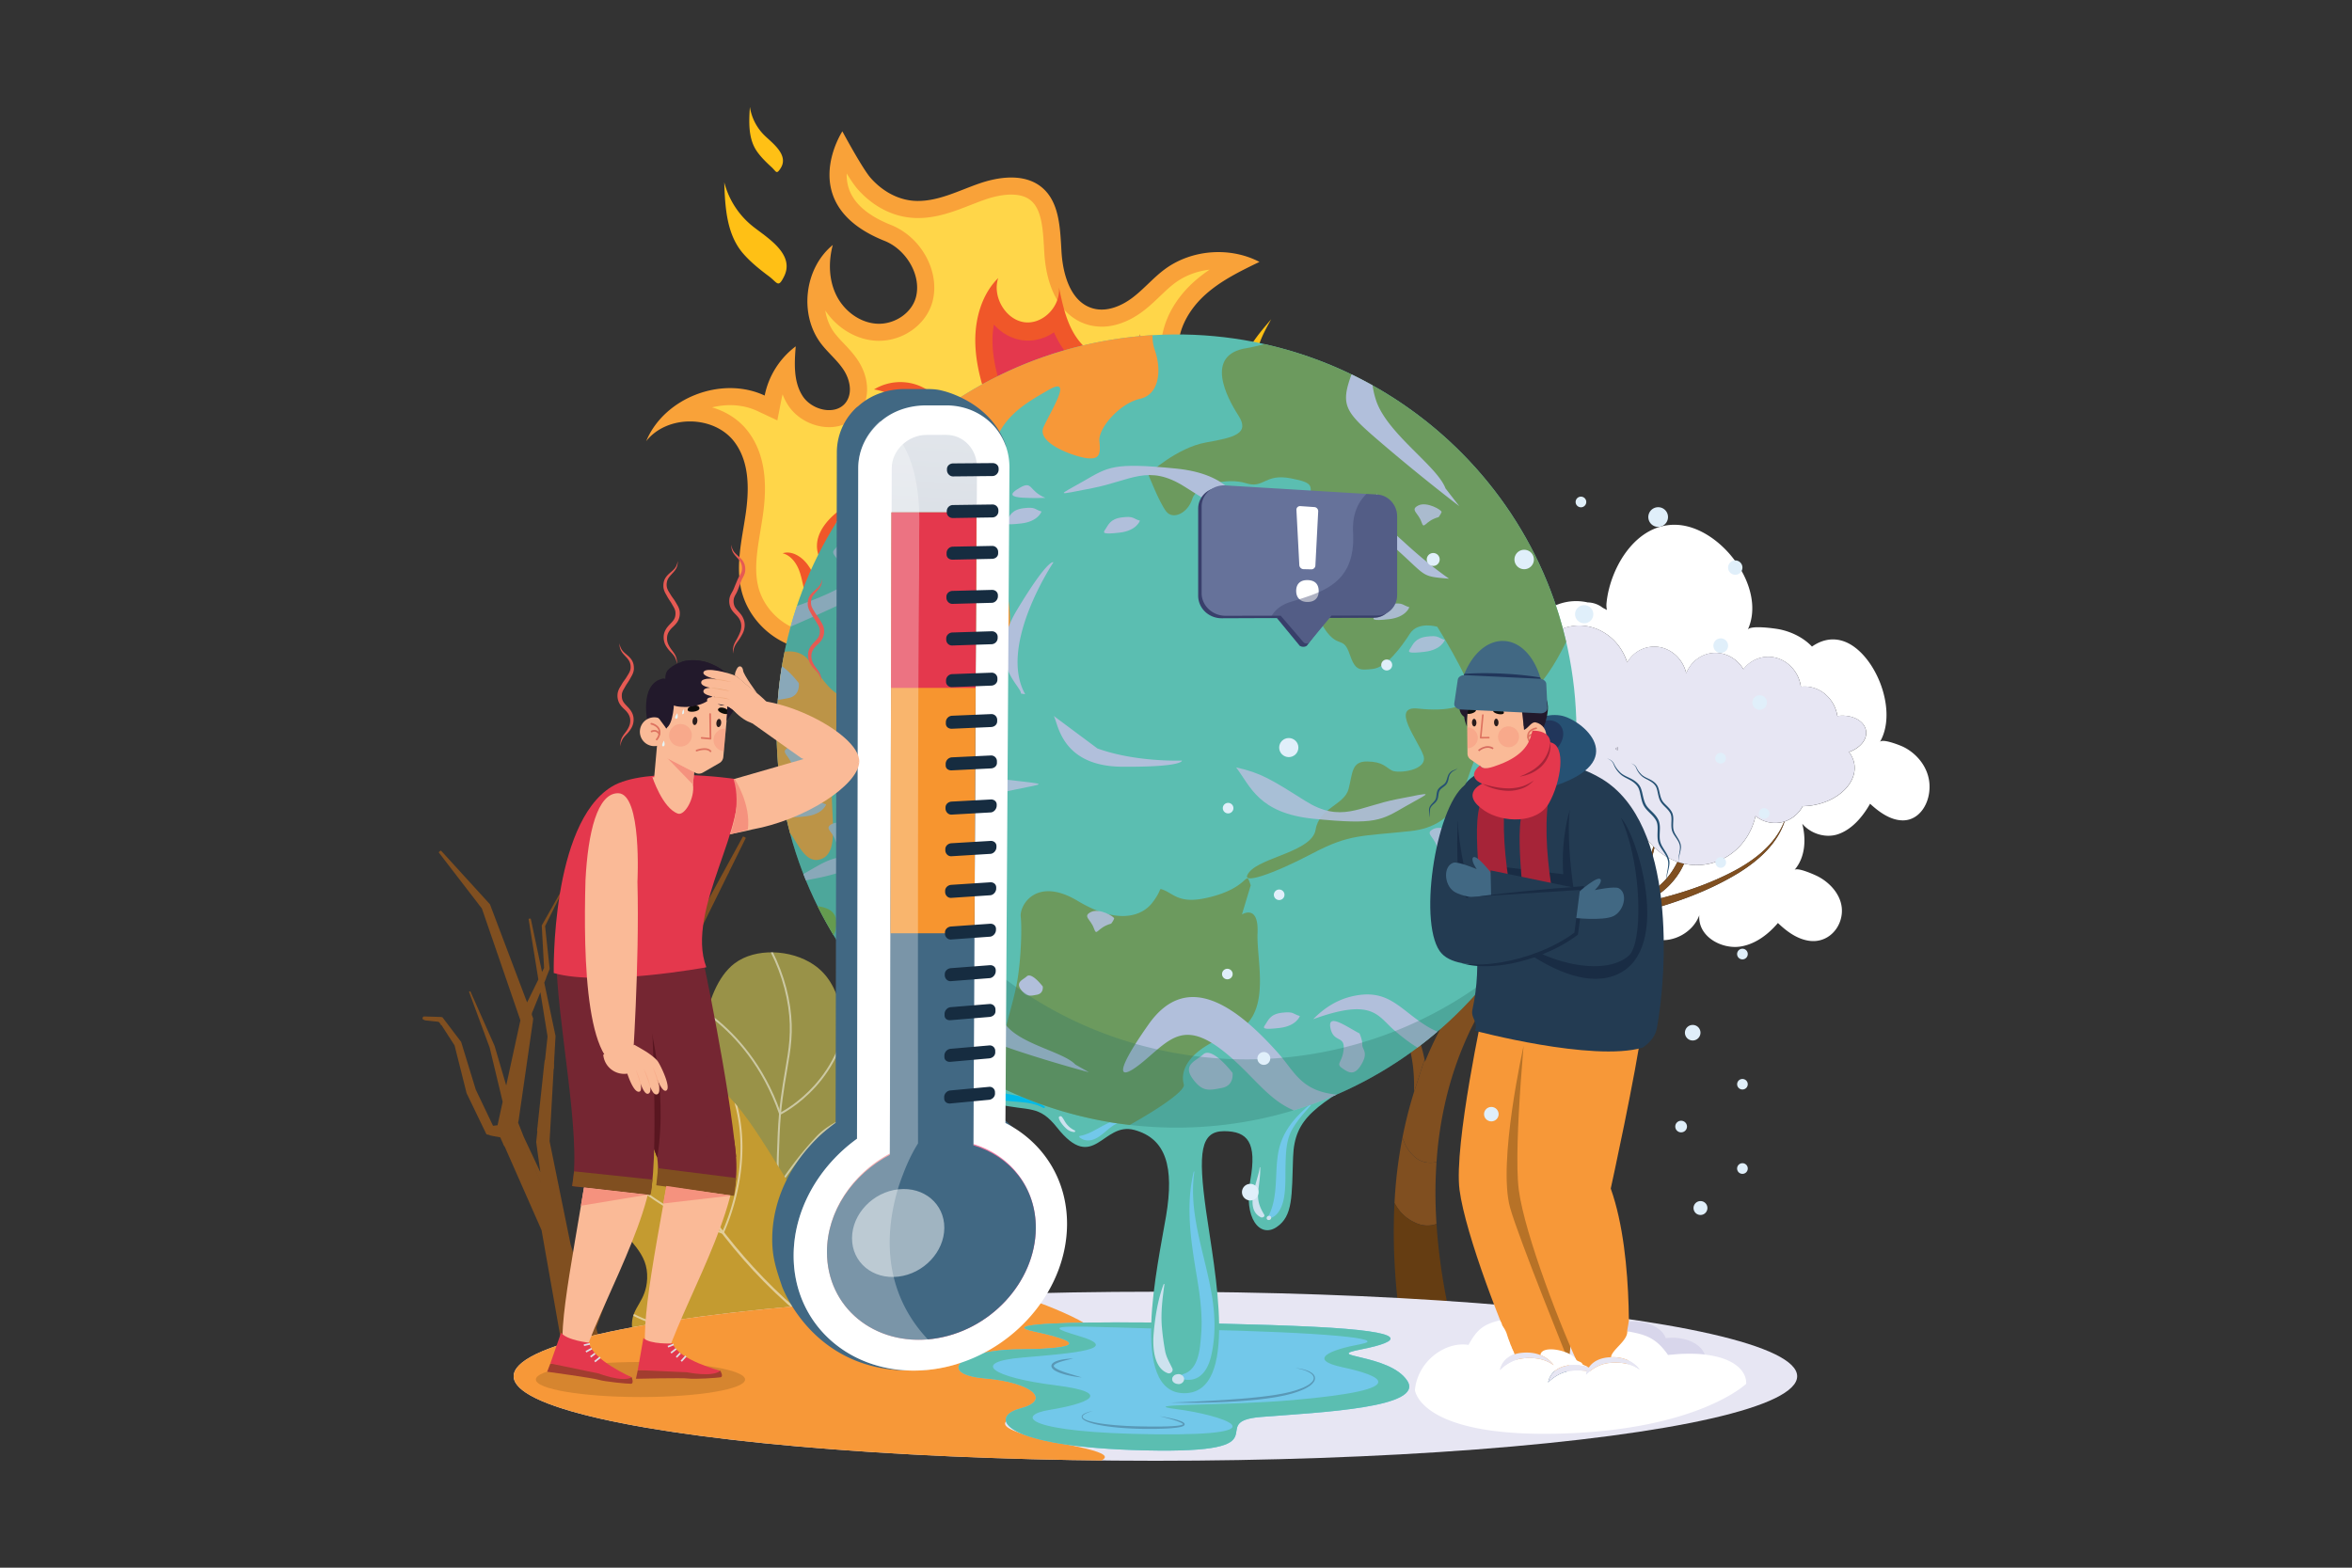 <svg xmlns="http://www.w3.org/2000/svg" viewBox="0 0 4680 3120"><rect x="0" y="0" width="4680" height="3120" fill="#333333" stroke="none"/><defs><linearGradient id="d" x1="1645.53" x2="2061.05" y1="2467.48" y2="2467.48" gradientUnits="userSpaceOnUse"><stop offset="0" stop-color="#f48e85" class="stopColorf48e85 svgShape"/><stop offset="1" stop-color="#ec72aa" class="stopColorec72aa svgShape"/></linearGradient><linearGradient id="e" x1="1916.11" x2="1831.93" y1="639.4" y2="2010.84" gradientUnits="userSpaceOnUse"><stop offset="0" stop-color="#eaedf1" class="stopColoreaedf1 svgShape"/><stop offset=".47" stop-color="#d2d8e0" class="stopColord2d8e0 svgShape"/><stop offset=".99" stop-color="#b6bfcd" class="stopColorb6bfcd svgShape"/></linearGradient><clipPath id="a"><path fill="#999248" d="M1807.47,2631.17c-37.75-32.34-88-85.32-112.91-162.11-32.69-100.72,6.87-153.91-5-326.2-7.5-108.94-13.85-184.89-71-223.32-44.76-30.11-115.34-33.58-156.79-2.27-34.47,26-52.82,79.14-57.54,116.71-3.84,30.62,1.18,52.53-15.83,69.27-17.38,17.11-37.26,8.64-53.64,21.46-33.23,26-10,106.63-6.26,119.66,41.74,145,181.87,238.19,243.49,278.11C1623,2555.49,1701.47,2599.05,1807.47,2631.17Z" class="color999248 svgShape"/></clipPath><clipPath id="b"><path fill="#c49b30" d="M1882.82,2765.75c-102.36,24.27-236.25,40.7-374.55,13.33-35.3-7-253.35-50.13-250.88-144.65.87-33.3,28.36-44.85,30.31-89.34,2.3-52.73-34.83-70.26-71-127-21.57-33.85-84.71-132.91-33.56-207.57,30.56-44.61,100.56-78.49,159.89-78.4,87,.12,134,73.3,211.43,198.49,68.6,111,65.1,142.89,115.91,222C1708.09,2611.24,1771.53,2689.37,1882.82,2765.75Z" class="colorc49b30 svgShape"/></clipPath><radialGradient id="c" cx="-11587.08" cy="4126.64" r="1487.76" gradientTransform="matrix(-.93 .35 .36 .93 -9731.87 1386.34)" gradientUnits="userSpaceOnUse"><stop offset="0" stop-color="#b4d34d" class="stopColorb4d34d svgShape"/><stop offset=".25" stop-color="#a6c94b" class="stopColora6c94b svgShape"/><stop offset=".72" stop-color="#80ae45" class="stopColor80ae45 svgShape"/><stop offset="1" stop-color="#669c41" class="stopColor669c41 svgShape"/></radialGradient></defs><g data-name="13" fill="#000000" class="color000 svgShape"><rect width="4680" height="3120" fill="#ffffff" data-name="3" opacity="0" class="colorfff svgShape"/><path fill="#ffffff" d="M2999.3 1719.19q-2.68-11.81-6.2-23.44c-2.69-9-5.84-17.93-9.34-26.67a65.33 65.33 0 01-14.86-7.66c-1.49.89-3 1.72-4.57 2.5a131 131 0 01-9.53 25.29 208.17 208.17 0 0120.06 10.8A134.37 134.37 0 012999.3 1719.19zM3013.68 1689.17c8.72 25.85 14.39 53 15.34 80.63.09 2.83.13 5.66.1 8.49 18.92 11.91 45.34 12.79 66.74 4.59.76-1.58 1.53-3.18 2.26-4.76 6.29-14.14 11.56-28.63 14.42-43.52a148.28 148.28 0 002.85-22.43 134.84 134.84 0 00-.84-22.54 147.86 147.86 0 00-4.21-22.27 189.74 189.74 0 00-7.1-21.71c-.15-.39-.3-.79-.47-1.18-6.71 3.4-16.2 3.4-23.88 1.34a84.45 84.45 0 01-17.12-6.64l-2.38.08c-.51.94-1 1.9-1.54 2.83-11 18.26-29.11 28.81-48.19 30.41.22 2.58.46 5.13.76 7.7C3011.53 1683.16 3012.63 1686.15 3013.68 1689.17zM2962.35 1809.13a226.88 226.88 0 00-6.49-35.75 249.91 249.91 0 00-12.16-36c-2.67-6.49-5.63-12.88-8.76-19.2a119.52 119.52 0 01-29.72 23.55C2907.52 1779.85 2930.74 1799.75 2962.35 1809.13zM3179.27 1694.27c1.53 10.2 2.55 20.5 3.24 30.77 3.43-3.3 6.8-6.63 10.11-10 2.4-7.31 5-14.57 7.18-22a68.82 68.82 0 01-9.07 1.32A69.58 69.58 0 013179.27 1694.27z" class="colorfff svgShape"/><path fill="#ffffff" d="M3839.31,1561.86c-1.64-35.25-26.09-62.87-52.49-75.63-6.32-3-41.75-17.18-46.27-9.42,38.41-65.83-13-184.34-76-201.81-21.44-6-41.54-.46-59.1,11.8-16.69-17.65-40.42-29.27-64-34.18-9.09-1.89-59.26-9.06-63.82.81,38.65-83.8-53.16-204.8-140.95-208.91-80.69-3.79-132.35,84.14-139.89,154.18a46.78,46.78,0,0,0,.62,15.33q-4-2.29-8.11-4.31a50.09,50.09,0,0,0-30.14-10.81,105.56,105.56,0,0,0-18.05-2.48,103,103,0,0,0-46,8.43c-9.9-10.51-25.05-17.36-39.41-17.58-24.84-.38-46.95,16.34-64.55,45.15,15.34-44.25-3.2-98.62-44.18-121.8s-99.92-9.48-123.67,30.93c-20.24,34.46-13.8,78-2.61,116.31-24.72-12-54.86-11.61-79.76-.2a92.24,92.24,0,0,0-33.07-6.34,51.35,51.35,0,0,0-22.86-8.46c-15.94-1.9-31.9,2.33-47.39,6.5,13.41-24.48.43-58.31-24.69-70.81s-57.67-4.74-77.23,15.29c-14.73,15.09-22.38,35.91-23.3,57-17.48-10.68-38.81-16.1-58.31-10.28-28.4,8.46-45.94,39.72-44.11,69.08a84.1,84.1,0,0,0,3.53,19.11c-24.51-10-54.82-2.06-73.38,17-1.46,1.49-2.78,3.07-4.1,4.65,7.55,30.29,35.33,56.19,66,59.26-23.47,16.84-25,44.25-8.9,63.86,8.27,10.07,20.48,17,34.88,21.07,6.73-14.27,22-28.17,43.32-40a46.62,46.62,0,0,1-8.92-21.07c-3.78-24.4,11.76-47,34.72-50.54a40,40,0,0,1,21.4,2.65c-1.79-51.71,32.88-97.21,82.31-104.77,48.45-7.4,94.45,24.18,109.43,72.39,9.45-16.13,25.24-27.88,44.5-30.81,33.36-5.1,64.92,18,73.06,52.29,8.34-20.71,26.24-36.4,48.93-39.87,26.2-4,51.29,9.39,64.81,31.91a61.19,61.19,0,0,1,78.29-17.48,37.79,37.79,0,0,1,4.85-1.08,39.77,39.77,0,0,1,21.41,2.64c-1.8-51.71,32.89-97.21,82.3-104.77,48.45-7.39,94.47,24.19,109.43,72.4,9.45-16.15,25.24-27.88,44.5-30.81,33.33-5.11,64.87,18,73,52.22,8.39-20.67,26.28-36.34,49-39.81,26.2-4,51.29,9.39,64.81,31.91a61.93,61.93,0,0,1,40-24.12c35.19-5.37,68.43,20.58,74.23,58,0,.34.06.66.11,1,34.57-4.35,66.89,21.33,72.6,58.15,28.46-3.86,53.88,9.13,57,29.46,2.73,17.45-11.9,34.64-34,42.11a51.87,51.87,0,0,1,10.74,24.15c5.8,37.41-32,74.22-84.45,82.24a136,136,0,0,1-18.32,1.52c-.51.93-1,1.91-1.54,2.84a63,63,0,0,1-34.61,27.71c-6.3,19.47-17.43,37.42-31.1,52.84-17,19.31-37.59,35.14-59.36,48.76-43.82,26.91-91.58,46.91-140.52,62.68-26.71,8.59-53.79,15.89-81,22.39,9.3,23.54,30.25,42.81,55.35,48,35.5,7.32,74.77-14.46,87-48.3-3.33,42.82,45.16,68.61,82.89,62.2,29.29-5,54.38-24.15,73.55-46.69,18.08,17.32,39.64,33.14,64.63,35.7,34.17,3.47,60.64-23.88,62.6-56.55,1.84-31-20.88-57.68-47.13-71.57-6.29-3.32-41.81-19.33-47.31-13,20.82-23.94,24.06-58.85,15.62-92.14,17.51,20.68,47,28.72,70.38,21.1,27.21-8.87,48.9-33.31,64.59-60.9,19,17.56,41.18,33,65.15,33.13C3819,1632.83,3841,1599,3839.31,1561.86Z" class="colorfff svgShape"/><path fill="#ffffff" d="M3122.74 1661.88a157.09 157.09 0 015.34 26.22 146.12 146.12 0 01-3 49.17 185.88 185.88 0 01-13.16 37c11.72-8.2 21.26-19 28.93-31.13a91.43 91.43 0 0017.26-36 86.3 86.3 0 004.12 36.6c1-.87 2-1.72 2.95-2.58a416.93 416.93 0 00.57-49.34A81.46 81.46 0 013122.74 1661.88zM3006.15 1768.91c-.1-3-.28-5.93-.51-8.89a78.15 78.15 0 00-10.5-20.7 112.15 112.15 0 00-28.16-27.5 180.51 180.51 0 00-15.75-9.8 277.11 277.11 0 0126.72 65.73 243.55 243.55 0 016.62 40.27A79.44 79.44 0 003006.15 1768.91zM3292 1686.77a245.23 245.23 0 01-58.07 114.88c0 .33.08.67.13 1 10.12-4.29 20.06-8.85 29.67-14 13.62-7.47 26.66-15.82 38-26a153.9 153.9 0 0016-16.13 136.25 136.25 0 0013.07-18.44 140.33 140.33 0 007-13 123.35 123.35 0 01-29.59-15.1A126.83 126.83 0 013292 1686.77zM3496.36 1626.56c-1.12-.78-2.15-1.64-3.21-2.48a131.29 131.29 0 01-15.77 39.46c-27.68 45.72-78.47 66.06-126.41 55.4a157.67 157.67 0 01-8.44 16.14 148.55 148.55 0 01-32.37 37.35 189.09 189.09 0 01-34.16 22.06c13.23-3 26.43-6.14 39.52-9.65 48.77-13.09 96.66-30.43 141-54.7 22-12.28 42.9-26.75 60.45-44.82 14-14.34 25.77-31.22 33-50A61.89 61.89 0 013496.36 1626.56z" class="colorfff svgShape"/><path fill="#ffffff" d="M3249.23 1669.08c-4.4 7.6-9.1 15.05-13.87 22.46a438.33 438.33 0 01-26.82 35.64c-11.22 13.46-23.14 26.25-35.41 38.61a87.36 87.36 0 0027.34 26.3 41.3 41.3 0 0015.05 5.42 236.86 236.86 0 0074.45-112.8 132.07 132.07 0 01-18.78-24A60.88 60.88 0 013249.23 1669.08zM3217.59 1687.07c.2-.22.38-.45.58-.68C3217.64 1686.8 3217.62 1686.94 3217.59 1687.07z" class="colorfff svgShape"/><path fill="#d8d6eb" d="M2608.26,1891.1c-19-19.18-33.65-41.89-45-65.85a86.59,86.59,0,0,1-81.17-1.26,85.42,85.42,0,0,1-27.37-23.87,45.44,45.44,0,0,1-70-27.08c-.25-1.09-.4-2.18-.58-3.27a99.29,99.29,0,0,1-12.38,3.61c-28.3,6.32-55-.2-68.17-14.76a29.69,29.69,0,0,1-50.33-13.76,29.12,29.12,0,0,1,4-22.24c-18-4.11-30.23-12.08-32.75-23.24-3.11-13.68,9-29.2,30.4-42.44a29,29,0,0,1-7-13.33,29.33,29.33,0,0,1,22.37-35.07,29.67,29.67,0,0,1,15.12.59,69,69,0,0,1,109.4-61.72,126.66,126.66,0,0,1,29.44-37.36,37.24,37.24,0,0,1,3.8-15.47c-14.4-4.12-26.61-11-34.88-21.07-16.14-19.61-14.57-47,8.9-63.86-30.65-3.07-58.43-29-66-59.26-12,14.59-18.38,33.34-19.22,52.39-17.47-10.67-38.8-16.09-58.31-10.27-28.4,8.46-45.93,39.72-44.1,69.08,1.56,25.14,15,48.23,33.28,66-18.72-13.46-44.91-16.3-67.32-9.26-59.61,18.69-108.81,97-69.29,153.39,13,18.6,31.64,32.56,50.12,45.87,5.38,3.86,10.91,7.77,17.3,9.53,4.58,1.28,11,.67,14.94.35-38.57,43-48.19,112.65-9.88,159.2,26.89,32.69,75.1,44.62,115.14,33.07,6.17,4,12.6,7.74,19,11.33,4.45,2.49,9,5,14.05,5.81,3.61.55,8.45-.45,11.45-1-25.7,36.2-27,90.29,6.39,122.58s96,28.73,122.26-9.39c17.38,17.14,48.35,14.6,66.72-1.47s25.45-42,24.11-66.25-9.92-47.48-18.42-70.26c24.28,4.37,51.14,1.88,70.65-13.14C2612.72,1895.57,2610.46,1893.36,2608.26,1891.1Z" class="colord8d6eb svgShape"/><path fill="#d8d6eb" d="M2408.24 1691.35c1.13.61 2.26 1.25 3.32 1.94 0-1.47 0-2.93 0-4.39C2410.51 1689.73 2409.4 1690.53 2408.24 1691.35zM2726 1901.58a208.93 208.93 0 01-21.42-16.5 156.39 156.39 0 01-27.82-32.22 115.65 115.65 0 01-16.19-38.87c7.27 27.31 25.44 50.29 47.08 67.5a215.37 215.37 0 0030.94 20.1 69.39 69.39 0 0032.32-10.62c9.36 22.46 38.91 32 62.11 24.22a67.78 67.78 0 0026.45-16.87c-20.28-13.12-41.26-24.88-63.95-32.94a179.65 179.65 0 00-43.83-9.8 135.48 135.48 0 00-45.25 3.21 138.4 138.4 0 0145.42-7.92 186.57 186.57 0 0146.39 5.49c19.23 4.66 37.68 11.84 55.47 20.2-19.89-36-45.29-69.54-71.87-102.07-15.88-19.43-32-38.88-47.43-58.9-9.73 13-27 23.73-48.1 28.44a101.53 101.53 0 01-12.76 2c-.33.65-.6 1.31-1 2a44.83 44.83 0 01-18.15 17.78c-3.64 24.55-8.29 48.7-8.39 72.76a153.56 153.56 0 005.9 44.33 78.67 78.67 0 0019.27-6A89.69 89.69 0 002726 1901.58zM3102.77 1644.47q-2.3-5.81-5-11.43a132.68 132.68 0 01-36 6.13 84.45 84.45 0 0017.12 6.64C3086.57 1647.87 3096.06 1647.87 3102.77 1644.47zM3171.19 1657.54a256.17 256.17 0 018.08 36.73 69.58 69.58 0 0011.46.07 68.82 68.82 0 009.07-1.32 226.66 226.66 0 007-32 70.13 70.13 0 01-32.93-49.7c-.26-1.69-.41-3.34-.53-5a133.76 133.76 0 01-17.93 4c-1.89.29-3.74.53-5.6.73.88 1.35 1.77 2.71 2.6 4.11A181.38 181.38 0 013171.19 1657.54zM3218.17 1686.39c1.22-1.5 2.45-3 3.67-4.48q4.68-6.17 9.25-12.46a61.58 61.58 0 01-11.35-2.56q-.64 9.9-2.07 19.76C3217.82 1686.56 3218 1686.47 3218.17 1686.39zM3122.74 1661.88a81.46 81.46 0 0043.05 29.88 242.55 242.55 0 00-3.82-32 175.64 175.64 0 00-13.7-42.46c-1-2-2-4-3-5.92-2.73.2-5.44.33-8.1.38a109.74 109.74 0 01-27.74 16.92c2.05 4 4 8 5.76 12.08A186 186 0 013122.74 1661.88zM2968.77 1661.33c-1.12-.78-2.15-1.63-3.21-2.48q-.57 2.55-1.23 5.07c1.54-.78 3.08-1.61 4.57-2.5zM3219.16 1486.82c-1.59 1.11-3.24 2.2-4.92 3.26 1.56 1.07 3.05 2.2 4.49 3.35Q3218.82 1490.12 3219.16 1486.82zM2691.56 1521.6c-1.58 1.11-3.22 2.19-4.91 3.26q2.34 1.61 4.5 3.34C2691.21 1526 2691.35 1523.8 2691.56 1521.6zM2608.57 1764a84.79 84.79 0 01-38.24 57.23c12 23 27.11 44.3 46 61.87 2.33 2.19 4.71 4.35 7.11 6.46a54.75 54.75 0 004.17-5.79 89.08 89.08 0 0011.07.42 165.58 165.58 0 01-4-46c.89-19.41 4.44-38.13 8.1-56.64a160.68 160.68 0 01-13.65-10.62 45.45 45.45 0 01-18.12-5.49C2610.15 1765 2609.37 1764.48 2608.57 1764zM2793.42 1764.66c30.41 33.39 60 68.32 83.77 108 1.44-3.06 2.76-6.18 3.89-9.33 5.35-14.88 7.66-30.54 8.92-46.34 16.45 10.73 36.79 15.7 56.16 12a70.49 70.49 0 0017.1-5.71c-.16-4.25-.4-8.48-.75-12.72-.06-.46-.11-.93-.16-1.4-31.61-9.38-54.83-29.28-57.13-67.4-37.86 21.15-85.55 20.2-124.62-6.85a130.23 130.23 0 01-37-39.43c-.25.16-.52.3-.79.46a35.41 35.41 0 01-2.5 9.54C2757.48 1725.54 2775.5 1745 2793.42 1764.66z" class="colord8d6eb svgShape"/><path fill="#ffffff" d="M2532.07 1614.63a40.16 40.16 0 01-21.94 11c-23 3.51-44.64-13.44-48.43-37.84a46 46 0 017.45-33.29c-25.31-8.36-42-21.9-44.68-39.13a32.28 32.28 0 01-.35-5.29 126.66 126.66 0 00-29.44 37.36 69 69 0 00-109.4 61.72 29.67 29.67 0 00-15.12-.59 29.33 29.33 0 00-22.37 35.07 29 29 0 007 13.33c-21.43 13.24-33.51 28.76-30.4 42.44 2.52 11.16 14.73 19.13 32.75 23.24a29.12 29.12 0 00-4 22.24 29.69 29.69 0 0050.33 13.76c13.13 14.56 39.87 21.08 68.17 14.76a99.29 99.29 0 0012.38-3.61c.18 1.09.33 2.18.58 3.27a45.44 45.44 0 0070 27.08 85.42 85.42 0 0027.37 23.87 86.59 86.59 0 0081.17 1.26c-1.82-3.89-3.59-7.8-5.26-11.75-11.66-28.46-19.32-58.19-24.56-88.16-5.4-30-8.5-60.17-11.52-90.36 4.27 30 8.64 60.09 15.26 89.62 6.44 29.56 15.26 58.6 27.8 85.88 1.7 3.61 3.49 7.2 5.36 10.73a84.79 84.79 0 0038.24-57.23c.8.5 1.58 1 2.42 1.48a45.45 45.45 0 0018.12 5.49c-30.32-26.35-49.74-63.36-54-101.5a153.06 153.06 0 0070.68 96.58c1.42-7.34 2.73-14.66 3.79-22a205.22 205.22 0 002.12-46.56 230.51 230.51 0 00-8.34-46.13c-.83-3-1.71-6-2.64-8.94a131.43 131.43 0 01-12.9 2.65C2587.11 1651.28 2549.53 1638.28 2532.07 1614.63zm-120.51 78.66c-1.06-.69-2.19-1.33-3.32-1.94 1.16-.82 2.27-1.62 3.36-2.45C2411.53 1690.36 2411.52 1691.82 2411.56 1693.29zM2645.78 1641l-1.71.48c1 2.9 2 5.82 2.95 8.75.1.32.19.62.31.93q-.61-2.54-1-5.13C2646.05 1644.37 2645.91 1642.71 2645.78 1641z" class="colorfff svgShape"/><path fill="#ffffff" d="M2672.6 1748c.38-.64.65-1.3 1-2a101.53 101.53 0 0012.76-2c21.09-4.71 38.37-15.49 48.1-28.44-3.16-4.12-6.31-8.26-9.41-12.42-1.49.34-3 .65-4.49.88-30.4 4.63-59.33-14.12-70.38-43.42a223.07 223.07 0 017.25 36.32 212.32 212.32 0 01-.25 48c-.74 7-1.68 13.88-2.71 20.78A44.83 44.83 0 002672.6 1748zM2742.82 1695.91a60.14 60.14 0 01-7.35 3.82c1.62 1.91 3.24 3.81 4.85 5.72A35.41 35.41 0 002742.82 1695.91z" class="colorfff svgShape"/><path fill="#956565" d="M3173.13 1765.79c12.27-12.36 24.19-25.15 35.41-38.61a438.33 438.33 0 0026.82-35.64c4.77-7.41 9.47-14.86 13.87-22.46-.38.05-.73.13-1.11.2a60.8 60.8 0 01-17 .17q-4.56 6.3-9.25 12.46c-1.22 1.51-2.45 3-3.67 4.48-.2.23-.38.46-.58.68 1-7 1.72-13.58 2.15-20.18a63.54 63.54 0 01-12.91-5.91 226.66 226.66 0 01-7 32 221.09 221.09 0 01-7.73 21.8 95.08 95.08 0 01-9.56 10.22c-.69-10.27-1.71-20.57-3.24-30.77a256.17 256.17 0 00-8.08-36.73 181.38 181.38 0 00-18.75-42.43c-.83-1.4-1.72-2.76-2.6-4.11-1.53.17-3.06.3-4.57.42 1 2 2 3.92 3 5.92a175.64 175.64 0 0113.7 42.46 242.55 242.55 0 013.82 32 416.93 416.93 0 01-.57 49.34c-1 .86-2 1.71-2.95 2.58-10.69 9.42-21.67 18.57-32.81 27.56-7.46 6-15 11.91-22.61 17.81 5-.25 10.11-.38 15.23-.31 1.71 0 3.42.06 5.12.11s3.43.12 5.13.26a106.38 106.38 0 0114.55 2.1C3155.83 1782.81 3164.56 1774.38 3173.13 1765.79zM2781.87 1774.49c26.58 32.53 52 66.06 71.87 102.07-17.79-8.36-36.24-15.54-55.47-20.2a186.57 186.57 0 00-46.39-5.49 138.4 138.4 0 00-45.42 7.92 135.48 135.48 0 0145.25-3.21 179.65 179.65 0 0143.83 9.8c22.69 8.06 43.67 19.82 63.95 32.94q3.89 2.52 7.74 5.1c.33.74.64 1.47 1 2.21 3.36-2.2 6.73-4.4 10.06-6.63s6.65-4.48 10-6.74q-4-7.76-8.44-15.31c-.83-1.44-1.72-2.87-2.58-4.31-23.78-39.66-53.36-74.59-83.77-108-17.92-19.65-35.94-39.12-53.1-59.21-1.61-1.91-3.23-3.81-4.85-5.72a62 62 0 01-10.44 3.44c3.1 4.16 6.25 8.3 9.41 12.42C2749.86 1735.61 2766 1755.06 2781.87 1774.49z" class="color956565 svgShape"/><path fill="#956565" d="M3112 1774.23a185.88 185.88 0 0013.16-37 146.12 146.12 0 003-49.17 157.09 157.09 0 00-5.34-26.22 186 186 0 00-7.55-21.08c-1.78-4.1-3.71-8.12-5.76-12.08-3.74 1.6-7.62 3.06-11.62 4.32q2.66 5.63 5 11.43c.17.39.32.79.47 1.18a189.74 189.74 0 017.1 21.71 147.86 147.86 0 014.21 22.27 134.84 134.84 0 01.84 22.54 148.28 148.28 0 01-2.85 22.43c-2.86 14.89-8.13 29.38-14.42 43.52-.73 1.58-1.5 3.18-2.26 4.76-1.2 2.46-2.41 4.92-3.66 7.35q5.84-.64 11.76-1c1.23-2.14 2.49-4.26 3.68-6.46C3109.15 1780 3110.57 1777.12 3112 1774.23zM2955.86 1773.38a226.88 226.88 0 016.49 35.75c.05.47.1.94.16 1.4.35 4.24.59 8.47.75 12.72.21 5.38.26 10.77.12 16.16q10.78-7.14 22-13.49c-.05-6-.35-11.94-.83-17.9a243.55 243.55 0 00-6.62-40.27 277.11 277.11 0 00-26.72-65.73 180.51 180.51 0 0115.75 9.8 112.15 112.15 0 0128.16 27.5 78.15 78.15 0 0110.5 20.7c.23 3 .41 5.92.51 8.89 0 .56.07 1.14.07 1.7a225.2 225.2 0 01-1.51 37.72c-.36 2.7-.79 5.41-1.21 8.12 1.94-1 3.91-1.87 5.88-2.78q5.92-2.72 12-5.17c2-.81 4-1.6 6-2.38a246.77 246.77 0 001.73-27.83c0-2.83 0-5.66-.1-8.49-.95-27.63-6.62-54.78-15.34-80.63-1-3-2.15-6-3.26-9-.3-2.57-.54-5.12-.76-7.7a61.58 61.58 0 01-25.9-3.41c3.5 8.74 6.65 17.63 9.34 26.67q3.49 11.64 6.2 23.44a134.37 134.37 0 00-24.44-19.18 208.17 208.17 0 00-20.06-10.8c-1.54 3.08-3.2 6.11-5 9.09a127.2 127.2 0 01-14.85 19.88c3.13 6.32 6.09 12.71 8.76 19.2A249.91 249.91 0 012955.86 1773.38zM2738.61 1901.59a215.37 215.37 0 01-30.94-20.1c-21.64-17.21-39.81-40.19-47.08-67.5a115.65 115.65 0 0016.19 38.87 156.39 156.39 0 0027.82 32.22 208.93 208.93 0 0021.42 16.5c16.2 11 33.74 19.91 51.38 28 9.4 4.34 18.9 8.4 28.24 12.56q6.62-3.33 13.15-6.87c-12.61-5-25.3-9.45-37.63-14.35A392.33 392.33 0 012738.61 1901.59z" class="color956565 svgShape"/><path fill="#956565" d="M2740.45,1968.22c-16.7-11.75-34-22.2-51-32.65-6.49-4-12.94-8-19.28-12a156.74,156.74,0,0,1-18.16-40.72,153.56,153.56,0,0,1-5.9-44.33c.1-24.06,4.75-48.21,8.39-72.76,1-6.9,2-13.82,2.71-20.78a212.32,212.32,0,0,0,.25-48,223.07,223.07,0,0,0-7.25-36.32,71.09,71.09,0,0,1-2.83-9.44c-.12-.31-.21-.61-.31-.93-.93-2.93-1.94-5.85-2.95-8.75-1.12.32-2.2.62-3.33.89.93,3,1.81,5.95,2.64,8.94a230.51,230.51,0,0,1,8.34,46.13,205.22,205.22,0,0,1-2.12,46.56c-1.06,7.34-2.37,14.66-3.79,22a153.06,153.06,0,0,1-70.68-96.58c4.24,38.14,23.66,75.15,54,101.5a160.68,160.68,0,0,0,13.65,10.62c-3.66,18.51-7.21,37.23-8.1,56.64a165.58,165.58,0,0,0,4,46,175.47,175.47,0,0,0,6.92,22.84c-7.68-5.51-15.08-11.3-22.16-17.47-2.4-2.11-4.78-4.27-7.11-6.46-18.87-17.57-34-38.87-46-61.87-1.87-3.53-3.66-7.12-5.36-10.73-12.54-27.28-21.36-56.32-27.8-85.88-6.62-29.53-11-59.58-15.26-89.62,3,30.19,6.12,60.39,11.52,90.36,5.24,30,12.9,59.7,24.56,88.16,1.67,4,3.44,7.86,5.26,11.75,11.36,24,26.05,46.67,45,65.85,2.2,2.26,4.46,4.47,6.74,6.67a310.8,310.8,0,0,0,28.38,23.91c4.67,3.54,9.4,6.94,14.14,10.33.14.23.27.45.39.69,7.91,5.17,15.57,10.4,23.22,15.53,12.52,8.42,25,16.72,37.08,25.4C2725.69,1972.14,2733.1,1970.31,2740.45,1968.22Z" class="color956565 svgShape"/><path fill="#804f20" d="M3460.37 1736.62c21.77-13.62 42.4-29.45 59.36-48.76 13.67-15.42 24.8-33.37 31.1-52.84-.31.09-.6.16-.9.27-7.23 18.81-19 35.69-33 50-17.55 18.07-38.49 32.54-60.45 44.82-44.3 24.27-92.19 41.61-141 54.7-13.09 3.51-26.29 6.69-39.52 9.65a189.09 189.09 0 0034.16-22.06 148.55 148.55 0 0032.37-37.35 157.67 157.67 0 008.44-16.14 120.56 120.56 0 01-13.18-3.74 140.33 140.33 0 01-7 13 136.25 136.25 0 01-13.07 18.44 153.9 153.9 0 01-16 16.13c-11.38 10.15-24.42 18.5-38 26-9.61 5.11-19.55 9.67-29.67 14-.52.21-1 .44-1.53.65.42-.54.9-1.1 1.4-1.66A245.23 245.23 0 003292 1686.77c-.7-.67-1.36-1.37-2-2.06a236.86 236.86 0 01-74.45 112.8q-7.2 6-14.84 11.39-6.3 1-12.61 2a120.52 120.52 0 0114.13 13.21c1.47 1.59 2.91 3.25 4.31 4.93q16.17-3.52 32.31-7.37c27.24-6.5 54.32-13.8 81-22.39C3368.79 1783.53 3416.55 1763.53 3460.37 1736.62zM2822 2065a198.87 198.87 0 00-23.25-42.19c-9.5-13.09-20.85-24.47-32.71-34.88-8.25-7.08-16.85-13.58-25.59-19.73-7.35 2.09-14.76 3.92-22.24 5.41a353.34 353.34 0 0135.05 28.3c10.6 10.12 20.42 20.86 28.34 32.76a177.67 177.67 0 0119 38.27c4.88 13.46 7.86 27.65 10 42a309.11 309.11 0 013.08 43.68c0 4.91 0 9.85-.12 14.79 7.29-21.57 13.88-43.22 21-64.71C2831.63 2093.92 2827.79 2079.18 2822 2065z" class="color804f20 svgShape"/><path fill="#b67e7e" d="M2909.24 1943.19a298.78 298.78 0 00-21-50.93q-5 3.39-10 6.74c-3.33 2.23-6.7 4.43-10.06 6.63a268.11 268.11 0 0115.34 44.48 210 210 0 015 28.6 131.5 131.5 0 00-28.64-23.59c-13.24-8.15-27.11-14.31-41.06-19.83q-6.54 3.54-13.15 6.87c16.33 7.28 32.22 14.88 46.33 24.77a112.32 112.32 0 0128.16 27.5 82.08 82.08 0 018.17 14.56l-.42.69c12.18-13.42 23.53-27.33 30.35-44.71l-2.77 3.7A239.06 239.06 0 002909.24 1943.19zM3017.69 1851.49a244 244 0 009.7-45.37c-2 .78-4 1.57-6 2.38q-6 2.46-12 5.17c-2 .91-3.94 1.83-5.88 2.78a249 249 0 01-6.47 29 298.56 298.56 0 01-19.39 50.49c-.53.54-1.08 1-1.61 1.59a311.27 311.27 0 008.44-47.53 237.61 237.61 0 00.93-24q-11.22 6.33-22 13.49c-.09 3-.2 6-.41 9-1.27 25.38-6.67 50.58-13.82 75.46-.16.53-.34 1.06-.49 1.59 22.59-21.64 48.92-39.73 67.14-64.41l-2 1.74C3015.12 1859.05 3016.46 1855.29 3017.69 1851.49z" class="colorb67e7e svgShape"/><path fill="#804f20" d="M2812.84,2300.55c-11.36-10.36-18-23.09-22.21-36.7a906.49,906.49,0,0,0-14.21,104.45c-.67,8.62-1.2,17.24-1.65,25.87,8.89,16.59,21.69,30.37,40.81,39,15.3,7.27,29.64,7.32,42.76,2.73q-2.09-32.14-2.1-64.35.15-29.55,2.15-59C2842.56,2316.24,2826,2313.31,2812.84,2300.55Z" class="color804f20 svgShape"/><path fill="#653d12" d="M2815.58,2433.21c-19.12-8.67-31.92-22.45-40.81-39a1152.49,1152.49,0,0,0,.15,118.88c3.69,72,13.47,143.56,27,213.72l109.3-1.3c-11.68-42.81-27.35-108.39-35.37-151.82a1176.27,1176.27,0,0,1-17.5-137.71C2845.22,2440.53,2830.88,2440.48,2815.58,2433.21Z" class="color653d12 svgShape"/><path fill="#804f20" d="M3188.07,1810.92c-7.17,1.14-14.37,2.27-21.58,3.33-17.81,2.7-36.06,5-54.46,8.77,11.65-10.48,23.33-21,34.85-31.81a106.38,106.38,0,0,0-14.55-2.1c-1.7-.14-3.4-.21-5.13-.26s-3.41-.1-5.12-.11c-5.12-.07-10.19.06-15.23.31-1.69,1.3-3.36,2.63-5,3.94.75-1.25,1.43-2.54,2.16-3.79q-5.92.38-11.76,1-4.56,8.83-9.56,17.52c-22.39,17.2-44.92,34.62-66.84,53.29-18.22,24.68-44.55,42.77-67.14,64.41-.26.78-.48,1.56-.74,2.32q-15.55,18-29.69,37.2c-6.82,17.38-18.17,31.29-30.35,44.71-2.82,4.53-5.58,9-8.29,13.63a711.59,711.59,0,0,0-44.22,89.87c-.14-.73-.24-1.47-.38-2.2s-.31-1.52-.46-2.28c-7.1,21.49-13.69,43.14-21,64.71a851.7,851.7,0,0,0-22.92,90.44c4.24,13.61,10.85,26.34,22.21,36.7,13.13,12.76,29.72,15.69,45.55,12.06A751.17,751.17,0,0,1,2873.12,2206a687.38,687.38,0,0,1,53.45-157.85c24.65-50,55.65-97.11,94-138.33,6.43-7,13.07-13.77,19.85-20.53q6.93-6.84,13.93-13.56c12.22-9.62,27.18-16.82,43.2-22.16,22.9-7.69,47.7-12,72.89-17q18-3.6,36.07-7.49c-1.4-1.68-2.84-3.34-4.31-4.93A120.52,120.52,0,0,0,3188.07,1810.92Z" class="color804f20 svgShape"/><path fill="#e7e6f3" d="M2424.47,1515.34c2.68,17.23,19.37,30.77,44.68,39.13a46,46,0,0,0-7.45,33.29c3.79,24.4,25.48,41.35,48.43,37.84a40.16,40.16,0,0,0,21.94-11c17.46,23.65,55,36.65,95.77,30.42a131.43,131.43,0,0,0,12.9-2.65c1.13-.27,2.21-.57,3.33-.89l1.71-.48c.13,1.68.27,3.34.53,5s.61,3.44,1,5.13a71.09,71.09,0,0,0,2.83,9.44c11.05,29.3,40,48,70.38,43.42,1.51-.23,3-.54,4.49-.88a62,62,0,0,0,10.44-3.44,60.14,60.14,0,0,0,7.35-3.82c.27-.16.54-.3.79-.46a130.23,130.23,0,0,0,37,39.43c39.07,27,86.76,28,124.62,6.85a119.52,119.52,0,0,0,29.72-23.55,127.2,127.2,0,0,0,14.85-19.88c1.81-3,3.47-6,5-9.09a131,131,0,0,0,9.53-25.29q.66-2.52,1.23-5.07c1.06.85,2.09,1.7,3.21,2.48a65.64,65.64,0,0,0,15,7.75,61.58,61.58,0,0,0,25.9,3.41c19.08-1.6,37.15-12.15,48.19-30.41.56-.93,1-1.89,1.54-2.83l2.38-.08a132.68,132.68,0,0,0,36-6.13c4-1.26,7.88-2.72,11.62-4.32a109.74,109.74,0,0,0,27.74-16.92c2.66,0,5.37-.18,8.1-.38,1.51-.12,3-.25,4.57-.42,1.86-.2,3.71-.44,5.6-.73a133.76,133.76,0,0,0,17.93-4c.12,1.68.27,3.33.53,5a70.13,70.13,0,0,0,32.93,49.7,63.54,63.54,0,0,0,12.91,5.91,61.58,61.58,0,0,0,11.35,2.56,60.8,60.8,0,0,0,17-.17c.38-.07.73-.15,1.11-.2a60.88,60.88,0,0,0,22-8.4,132.07,132.07,0,0,0,18.78,24c.68.69,1.34,1.39,2,2.06a126.83,126.83,0,0,0,16.19,13.33,123.35,123.35,0,0,0,29.59,15.1,120.56,120.56,0,0,0,13.18,3.74c47.94,10.66,98.73-9.68,126.41-55.4a131.29,131.29,0,0,0,15.77-39.46c1.06.84,2.09,1.7,3.21,2.48a61.89,61.89,0,0,0,53.57,8.73c.3-.11.59-.18.9-.27a63,63,0,0,0,34.61-27.71c.58-.93,1-1.91,1.54-2.84a136,136,0,0,0,18.32-1.52c52.45-8,90.25-44.83,84.45-82.24a51.87,51.87,0,0,0-10.74-24.15c22.12-7.47,36.75-24.66,34-42.11-3.16-20.33-28.58-33.32-57-29.32-5.74-37-38.06-62.64-72.63-58.29,0-.33-.06-.65-.11-1-5.8-37.42-39-63.37-74.23-58a61.93,61.93,0,0,0-40,24.12c-13.52-22.52-38.61-35.9-64.81-31.91-22.68,3.47-40.57,19.14-48.91,39.83-8.21-34.28-39.75-57.35-73.08-52.24-19.26,2.93-35.05,14.66-44.5,30.81-15-48.21-61-79.79-109.43-72.4-49.41,7.56-84.1,53.06-82.3,104.77a39.77,39.77,0,0,0-21.41-2.64,37.79,37.79,0,0,0-4.85,1.08,61.19,61.19,0,0,0-78.29,17.48c-13.52-22.52-38.61-35.91-64.81-31.91-22.69,3.47-40.59,19.16-48.93,39.87-8.14-34.29-39.7-57.39-73.06-52.29-19.26,2.93-35,14.68-44.5,30.81-15-48.21-61-79.79-109.43-72.39-49.43,7.56-84.1,53.06-82.31,104.77A40,40,0,0,0,2497,1383c-23,3.5-38.5,26.14-34.72,50.54a46.62,46.62,0,0,0,8.92,21.07c-21.28,11.84-36.59,25.74-43.32,40a37.24,37.24,0,0,0-3.8,15.47A32.28,32.28,0,0,0,2424.47,1515.34Zm267.09,6.26c-.21,2.2-.35,4.39-.41,6.6q-2.16-1.74-4.5-3.34C2688.34,1523.79,2690,1522.71,2691.56,1521.6Zm527.6-34.78q-.35,3.3-.43,6.61c-1.44-1.15-2.93-2.28-4.49-3.35C3215.92,1489,3217.57,1487.93,3219.16,1486.82Z" class="colore7e6f3 svgShape"/><path fill="#804f20" d="M1483.94,1667.74l-1.25-1.21-2.27-1.17-2-.45-.51.55-106,193.87,9.21-71.86-1-1-3.15-.53-2.16.51-16.58,97.91-16.87,30.84-73.25,316.63L1167,2358.69l32,148.75-34,68.16-29.68-99.25-41.76-205.13,8.08-143.15a6.7,6.7,0,0,0,.74-3.12c.14-5.1-.09-10.2.42-15.28a5,5,0,0,0,0-1.45l2.61-46.35L1083,1955.74q1.59-3.95,3.2-7.89a12.23,12.23,0,0,0,.85-2.84l6.73-16.71-9.17-85.1,39.16-78.68,0-.49-.55-.38-.71,0-.46.32-44.07,77.86,4.63,84.38-4.06,8.27-22.32-105.73-.51-.51-1.52-.14-1.63.33-.78.6,19.45,120.36L1048.79,1995l-73.85-195.24L877.61,1693l-.8,0-1.67,1-1.57,1.47-.54,1.06,85.88,111.69,76.57,222.46-28.22,129.62-23.18-78.9-48-108.16-.89-.37-1.13.23-.7.71.15.76,40.87,110.55,25.81,107.59L990,2239.5l-9,1-34.37-72.08-29-94.73-37.3-49.12-3-.59-34-1.06-2.1,1.57-.55,2.67,1.32,2.2,2.42.44.52.06-.41.66q10,1.15,20.07,2.25c3.08.27,6.29.37,9.22,1.54a62.24,62.24,0,0,1,4.07,6.31l.58-.44,26,40.32,24,95.29,39.52,81.82,5.49,1.11.51.09c-.08.12-.17.22-.24.33,7,2.36,14.58,2.58,21.75,4.51,1.89,4.65,4.17,9.15,6,13.82.69,1.51,1.21,3.34,2.65,4.27l73.43,166.49,38.82,219.62,1.18,32.63,16.18,8.16,32,2.51,28.89-5,7.61-9.49-11.84-36.87.19.13c-.7-5.48-3.12-10.58-3.84-16.05-.43-3,1.11-5.74,2.14-8.43q20.28-54.95,40.72-109.82c1.37-4.47,3.58-8.66,4.67-13.2l1.43-3.84-17.34-69c-.17-1.17-.37-2.34-.5-3.51-.87-7.1-1.79-14.19-2.65-21.28-.21-1-.3-2.08-.55-3.08l.2-1.25,7.47,7.62,2.3.55,2-1.39-.25-1.93-10.8-20.66L1210,2393l-2.88,2.27-8.41-33.5,90.33-120.63a2.37,2.37,0,0,0,1.14-1.51l.38-.51.24-1.11c2.41-7.48,2.89-15.45,5.53-22.86q27.15-10.77,54.34-21.56c4.11-1.69,8.35-3.08,12.34-5.09-.06-.1-.14-.17-.2-.26l.81-.33,36.72-49.94.59-1.36-1.87-2-2.45-.66-38.25,44.87-58.65,18,.18-.87a82.09,82.09,0,0,0,2.37-9.91c10.13-47.22,20.49-94.4,30.65-141.62,2.28-9.94,4-20,7-29.81,2.58-10.08,5-20.2,7.68-30.26a5,5,0,0,0,.15-2.11l17-67.18.92-7.2,83.77-170.06h.49l.43-.7-.31-.55ZM1031.13,2233.5c1.19-4.25,1.42-8.68,2.16-13l25.56-177.5c.62-4.89,1.6-9.73,1.92-14.66l.17-1.2-1.12-3c-.4-1.33-1-2.63-1.38-4-.77-3.23,1-6.24,2.21-9.13q7.35-18.12,14.64-36.28l14.23,88.07-5,46.57-.39-.3c-1.3,7.38-1.77,14.88-2.71,22.31-3.82,36.91-8,73.78-11.82,110.69-.41,3.37-1.2,6.75-.59,10.16l.14-.06-2.22,20.64,8.19,59.82-32.95-70.08L1031,2234.29Zm45.69,121.18.07.27-58-134.07Zm-62.67-110.23-.32-.14.33.14-.79-2.61.8,2.63,1.17,3.87Zm-15.58-5.87.17.05-.2-.05Zm-120-199v0L908,2080.29Z" class="color804f20 svgShape"/><path fill="#999248" d="M1807.47,2631.17c-37.75-32.34-88-85.32-112.91-162.11-32.69-100.72,6.87-153.91-5-326.2-7.5-108.94-13.85-184.89-71-223.32-44.76-30.11-115.34-33.58-156.79-2.27-34.47,26-52.82,79.14-57.54,116.71-3.84,30.62,1.18,52.53-15.83,69.27-17.38,17.11-37.26,8.64-53.64,21.46-33.23,26-10,106.63-6.26,119.66,41.74,145,181.87,238.19,243.49,278.11C1623,2555.49,1701.47,2599.05,1807.47,2631.17Z" class="color999248 svgShape"/><g style="mix-blend-mode:soft-light" clip-path="url(#a)" opacity=".5" fill="#000000" class="color000 svgShape"><path fill="#ffffff" d="M1850,2656.91l1.21-3.61c-112.64-37.27-254.61-108.14-291.32-234.14-13.5-46.34-11.42-95-8.53-162.44,2.3-53.81,8.82-91.75,14.58-125.22,7.53-43.79,13.48-78.38,6.28-127.94-7.32-50.29-26.19-99.8-56.09-147.16l-3.25,2c29.62,46.91,48.3,95.92,55.54,145.68,7.12,49,1.21,83.3-6.26,126.76-5.78,33.58-12.33,71.65-14.64,125.7-2.79,65.21-5,116.72,8.68,163.65,17.49,60,60.58,113.39,128.08,158.6C1729.85,2609.33,1785.6,2635.61,1850,2656.91Z" class="colorfff svgShape"/><path fill="#ffffff" d="M1551,2219.33l2-.94c.35-.17,35.76-17.5,70.26-55.75,31.85-35.31,69.47-96.19,67.88-185.77l-3.83.07c1.56,88.34-35.52,148.36-66.9,183.16-29.43,32.62-59.4,49.74-67.16,53.87-33.63-95.71-88.65-154.37-129-186.79-44.11-35.42-80.85-48.07-81.22-48.19l-1.23,3.6c.36.12,36.58,12.62,80.18,47.67,40.23,32.33,95.15,91,128.39,187Z" class="colorfff svgShape"/><path fill="#ffffff" d="M1549.32,2364.86l.74-1.18c.33-.52,33.76-53.37,77.73-99.84,43.66-46.15,149.7-65.92,150.76-66.11l-.69-3.75c-4.4.8-108.34,20.19-152.87,67.26-40.57,42.88-72.21,91.14-77.43,99.25-113.22-29.73-243.36-284.44-244.67-287l-3.43,1.71a1302.84,1302.84,0,0,0,80.37,133.67c63.12,91.32,119.68,143.69,168.14,155.67Z" class="colorfff svgShape"/><path fill="#ffffff" d="M1667.22,2566.47l-2-3.21c-30.6-48-28.59-99.88,6-154.1,25.9-40.64,61.39-67.4,61.75-67.66l-2.31-3.05c-.36.27-36.34,27.39-62.63,68.59-34.18,53.59-36.94,107.1-8,155-13.44-1.38-61.18-7.23-121.24-25.3-65.3-19.64-158.94-58.16-234.24-130.12l-146.34-139.87-2.66,2.75,146.34,139.86c75.87,72.52,170.15,111.29,235.89,131.06,71.2,21.4,125.22,25.74,125.76,25.78Z" class="colorfff svgShape"/></g><path fill="#c49b30" d="M1882.82,2765.75c-102.36,24.27-236.25,40.7-374.55,13.33-35.3-7-253.35-50.13-250.88-144.65.87-33.3,28.36-44.85,30.31-89.34,2.3-52.73-34.83-70.26-71-127-21.57-33.85-84.71-132.91-33.56-207.57,30.56-44.61,100.56-78.49,159.89-78.4,87,.12,134,73.3,211.43,198.49,68.6,111,65.1,142.89,115.91,222C1708.09,2611.24,1771.53,2689.37,1882.82,2765.75Z" class="colorc49b30 svgShape"/><g style="mix-blend-mode:soft-light" clip-path="url(#b)" opacity=".5" fill="#000000" class="color000 svgShape"><path fill="#ffffff" d="M2009.84,2777.92c107.78,0,215.16-27.79,319.31-82.63l-1.8-3.37c-105.35,55.49-214,83.14-323,82.17-389.9-3.43-621.15-388.47-682.73-506.4-35-67-49.85-146.55-44.24-236.6l-3.83-.23c-5.65,90.74,9.38,171,44.66,238.58,50.65,97,139,235.78,272.48,346.3,128.38,106.31,267.54,160.87,413.62,162.16Z" class="colorfff svgShape"/><path fill="#ffffff" d="M1439.12,2456l.75-1.54c.21-.42,20.65-42.57,31.2-102.17,9.74-55.07,12.81-136.76-27.89-213.25l-3.39,1.78c40.17,75.5,37.14,156.25,27.52,210.7-9.31,52.72-26.43,91.64-30.16,99.73-250.53-90.31-285.91-251.4-290.78-298.7a21.16,21.16,0,0,0-.29-2.32l-3.73.9,1.86-.45-1.87.43c.06.26.11.88.21,1.82,4.94,48,40.81,211.55,295,302.49Z" class="colorfff svgShape"/><path fill="#ffffff" d="M1407,2651.73c50.06,0,111.39-9.5,183.42-37.53l.95-.37.22-1c.3-1.38,29.7-139.56-22.79-306.18l-53-168.07-3.66,1.14,53,168.07c49.85,158.25,25.45,290.53,22.9,303.24-128.11,49.62-221.88,40.16-278,23.45-61-18.14-92-48.5-92.28-48.81l-2.72,2.69c.31.31,31.84,31.25,93.66,49.69C1334,2645.62,1366.87,2651.73,1407,2651.73Z" class="colorfff svgShape"/></g><ellipse cx="2299.04" cy="2739" fill="#e7e6f3" rx="1276.95" ry="168.23" class="colore7e6f3 svgShape"/><path fill="#f79838" d="M1022.09,2739c0,88.15,514.57,160.45,1169.54,167.64,39.62-19.73-102.85-33.28-163.38-55-74.52-26.69,14.49-32.85,72.44-76s-120-47.23-159.38-65.71,168.61-3.46,189.37-6.12,32.11-2.09,54.88-34.94c21.7-31.31-152.11-88.72-168.5-94.05C1447.5,2591.8,1022.09,2658.86,1022.09,2739Z" class="colorf79838 svgShape"/><path fill="#72c8ea" d="M2026.33,2685.52c-119.69,1-161.93,49.61-67,57.67s134.22,43.28,70.68,60-39,77.05,250.22,83.41c284.5,6.26,111.78-57.35,229.63-66.62s325.77-18.28,290.15-72.22-172-46.39-91.64-62.21,102.12-35.27-94.71-45-677.3-16.62-556,9.33S2125.39,2684.65,2026.33,2685.52Z" class="color72c8ea svgShape"/><path fill="#5bbeb1" d="M2800.05,2747.73c-35.61-53.93-172-46.39-91.64-62.21s102.12-35.27-94.71-45-677.3-16.62-556,9.33,67.74,34.81-31.32,35.68c-119.69,1-161.93,49.61-67,57.67s134.22,43.28,70.68,60-39,77.05,250.22,83.41c284.5,6.26,111.78-57.35,229.63-66.62S2835.67,2801.67,2800.05,2747.73Zm-228.11,38.74c-134.94,11.7-316.7,7-230.17,18.08s217.59,52.83-42.09,50-279.89-37.53-211.18-48.65,135.91-33.37,11-49-170.81-46.29-64.25-55.22c99.52-8.35,200.41-16.69,110.3-43.2s-20.61-18,234.54-12.41,386.76,18.07,326.5,29.19-106.54,30.58-35.07,45.88S2822.25,2764.79,2571.94,2786.47Z" class="color5bbeb1 svgShape"/><path fill="#416883" d="M2135.41 2703.76s-1.67.41-4.61 1.06-7.11 1.61-12.05 2.89c-2.47.64-5.11 1.42-7.88 2.26a73.09 73.09 0 00-8.32 3.23 21.07 21.07 0 00-3.75 2.29 5.15 5.15 0 00-2 2.62c-.47 1.32 1.89 3.76 4.54 5.33a57.72 57.72 0 008.73 4.34c3.07 1.18 6.1 2.39 9.12 3.38 6 2 11.73 3.75 16.65 5.21l11.91 3.53c2.88.86 4.52 1.39 4.52 1.39s-1.72-.14-4.71-.46-7.27-.88-12.36-1.79c-2.55-.43-5.3-1-8.2-1.61s-5.95-1.34-9.07-2.27-6.36-1.86-9.58-3.1a61.54 61.54 0 01-9.61-4.61 20.28 20.28 0 01-4.43-3.72 6 6 0 01-1-1.29 6.36 6.36 0 01-.78-1.54 6.6 6.6 0 01-.29-3.77 8.84 8.84 0 013.86-5.15 24.23 24.23 0 014.69-2.58 56.74 56.74 0 019.14-2.85c2.93-.67 5.72-1.15 8.29-1.51s4.94-.61 7-.8 3.93-.27 5.44-.36C2133.69 2703.78 2135.41 2703.76 2135.41 2703.76zM2330.22 2791.34l14.76-.57 16.94-.71 22-1 26-1.33c9.21-.52 18.92-1.07 29-1.74s20.39-1.47 30.91-2.25l15.88-1.37 16-1.64c10.65-1.16 21.29-2.41 31.68-4 5.22-.7 10.32-1.74 15.4-2.62 2.55-.46 5-.88 7.52-1.45s5-1.08 7.38-1.68a184.43 184.43 0 0027.35-8.56 80.39 80.39 0 0011.74-5.88 32.24 32.24 0 009-7.72 12.39 12.39 0 002.18-4.76 8.51 8.51 0 00-.59-4.79c-1.31-3-4-5.24-6.63-7a58.45 58.45 0 00-15.35-6.48c-4.51-1.22-8.11-2.05-10.58-2.51l-3.8-.71 3.84.45c2.5.32 6.17.84 10.78 1.87a59.72 59.72 0 0116.05 5.87c2.83 1.72 6 3.89 7.79 7.54a10.49 10.49 0 011 6.12 14.8 14.8 0 01-2.42 5.94 35 35 0 01-9.55 8.84 81 81 0 01-12.06 6.47 172.28 172.28 0 01-27.76 9.37c-2.48.66-5 1.25-7.44 1.81s-5.07 1.1-7.61 1.6c-5.11 1-10.28 2.1-15.54 2.81-10.49 1.7-21.18 3-31.88 4.23L2486 2787l-15.94 1.29c-10.57.76-21 1.37-31 1.84s-19.82.82-29.05 1.11-18 .42-26 .51c-16.13.2-29.56 0-39-.08S2330.22 2791.34 2330.22 2791.34zM2174.66 2808l-3.09.93c-2 .62-4.92 1.6-8.5 3.1a33.73 33.73 0 00-5.62 3 11.64 11.64 0 00-2.56 2.29 3.33 3.33 0 00-.8 3c.59 2.07 3.21 3.69 5.77 4.95a58.53 58.53 0 008.83 3.24 178.17 178.17 0 0021 4.41c7.55 1.2 15.58 2.1 23.9 2.92s16.94 1.37 25.71 1.89 17.69.85 26.62 1 17.86.37 26.66.39 17.45 0 25.81-.2 16.44-.52 24-1.38c3.7-.45 7.5-1 10.4-2.2a3.68 3.68 0 001.26-.83s0 .07 0-.07a2.07 2.07 0 00-.47-.61 15.61 15.61 0 00-3.9-2.48 129.66 129.66 0 00-17-6.13c-5.21-1.56-9.81-2.77-13.6-3.75l-11.93-3 3.17.52c2.08.35 5.12.82 9 1.58s8.52 1.69 13.85 2.94a111.86 111.86 0 0117.72 5.36 18 18 0 014.82 2.84 5.11 5.11 0 011.14 1.44 3.21 3.21 0 01.15 2.49 5.41 5.41 0 01-2.73 2.57c-3.73 1.74-7.47 2.23-11.35 2.87a242.94 242.94 0 01-24.3 2.05c-8.42.35-17.12.6-25.95.61s-17.81 0-26.79-.23-18-.66-26.78-1.22-17.5-1.36-25.88-2.31-16.45-2.16-24.06-3.59a158.07 158.07 0 01-21.22-5.31 56.61 56.61 0 01-9.07-3.81 22.6 22.6 0 01-3.86-2.66 7.31 7.31 0 01-2.58-4 5 5 0 011.35-4.3 13.15 13.15 0 013-2.42 35.57 35.57 0 016-2.73 70.85 70.85 0 018.79-2.48z" opacity=".5" class="color416883 svgShape"/><path fill="#f9a239" d="M1825.21,399.93c43.28.4,83.22-20.95,124.11-35s90.56-19.6,123.75,8c35.63,29.57,36.3,82.35,39.12,128.35S2130.65,602,2175.53,614c27.23,7.24,56.17-5,78.51-22s40.57-39,63.12-55.76c53.3-39.7,129.91-45.78,188.9-15-37.87,18.28-76.31,37-107.51,65s-54.73,67.37-54,109.14c1.07,61.18,51.22,109.33,99.64,147.23s102.35,78.17,116.68,137.68c16.09,66.84-26.18,136.8-84,174.59s-128.34,50.34-196.74,61.28q-291.3,46.62-585.19,75c-35.61,3.43-72.09,6.6-106.74-2.26-54.33-13.9-99.3-59-112.69-113.07-12.18-49.15.4-100.47,7.9-150.53s8.47-105.69-22.28-146.08c-40.69-53.44-133.89-54.09-175.34-1.22,35.8-86.53,150.46-130.67,235.74-90.76a162.44,162.44,0,0,1,61.78-97.95c-2.68,33.94-4.69,70.66,14,99.23s66.78,39.43,86.39,11.5c13-18.58,7.4-44.78-5-63.78s-30.53-33.62-44.41-51.61c-44.78-58-34.09-150.6,22.77-197.09-8.84,33.14-8.08,69.66,7.22,100.4s46.47,54.5,81,56.31,70.12-21.42,77.74-54.86c9.95-43.69-21-93.35-62.88-110-180.1-71.82-84-218-84-218s39.81,74.13,56.3,92.78C1755.92,380.74,1788.7,399.59,1825.21,399.93Z" class="colorf9a239 svgShape"/><path fill="#ffd649" d="M2304.16,1177.64c53.32-9.24,108.86-21.84,153.81-51.21,42.81-28,82.82-83.16,69.55-138.28-11-45.8-55.81-80.8-99.12-114.63l-5.45-4.24c-51.76-40.53-111.33-96.83-112.69-173.38-.82-47.71,23-96.88,65.25-134.93a297.28,297.28,0,0,1,31.26-24.31c-2.88.33-5.75.76-8.63,1.26-22.37,3.88-43.26,12.66-60.4,25.45-9.92,7.35-19.33,16.37-29.31,25.89-10.37,9.92-21.11,20.18-33.45,29.6-14.28,10.91-37,24.9-64.18,29.61a102.48,102.48,0,0,1-44.14-1.65c-51.63-13.71-83.95-66-88.7-143.54l-.53-9.18c-2.18-37.83-4.42-77-26.35-95.15-16.65-13.83-42.34-12.89-61-9.65a190,190,0,0,0-29.55,7.75c-9.74,3.34-19.41,7.14-29.11,10.92-23.42,9.15-47.65,18.64-74,23.22a176.48,176.48,0,0,1-32.53,2.74c-43.87-.38-85.89-20.78-118.33-57.44-5.94-6.73-13.76-18.29-21.81-31.22a87.44,87.44,0,0,0,4,29.24c9.77,30.21,38,54.81,84.06,73.17,59.4,23.69,96.87,90.57,83.54,149.09-9.14,40.16-44.72,72.26-88.54,79.86a110.08,110.08,0,0,1-24.45,1.48c-39.79-2.08-78-25.19-101.27-60.27,2.68,16.73,9,32.69,19.33,46a253.4,253.4,0,0,0,17.2,19.31c9.37,9.87,20,21.08,28.75,34.47,22.2,34,23.93,73.88,4.4,101.71-11,15.7-27.9,26.22-47.55,29.59-35.57,6.17-75.84-11.5-95.78-42a116.9,116.9,0,0,1-11.21-22.06c-.81,2.9-1.5,5.85-2.08,8.82l-8.41,42.94-39.89-18.68c-23.6-11-51.11-14.3-79.53-9.38-3.58.63-7.1,1.37-10.59,2.21,28.76,8.33,54.18,24.83,71.72,47.89,40.84,53.62,36,123.58,28.84,171.56-1.29,8.49-2.71,17.06-4.12,25.63-6.62,39.9-12.88,77.57-4.41,111.81,10.4,42,45.75,77.41,88,88.2,29.85,7.64,64.4,4.31,94.86,1.36,194.51-18.76,390.67-43.87,583.07-74.67C2284.45,1181,2294.31,1179.35,2304.16,1177.64Z" class="colorffd649 svgShape"/><path fill="#f05729" d="M1877.26,1280.13c-31-6.78-62.24-15.5-89.53-32.77s-50.48-44.23-57.69-76.68c-10.84-48.85,15.64-96.93,44-136.4s61-79.85,65-129.52c4.85-60.65-42.36-121.82-100-129.64a101,101,0,0,1,86.46-8.78c28.48,10.29,52.55,34,64.21,63.19,7.28,18.24,9.88,38.25,18,56.12s24.44,34.22,43,32.75c19.83-1.58,33.32-23.27,34.33-44.16s-7.15-41.1-14.53-60.71c-16.28-43.35-29.61-88.75-29.9-135s13.82-93.9,45.66-125.18c-12.29,36.48,14.27,82.16,51,87.81s73.1-30.37,69.83-69.23c6.41,30.53,13,61.64,28.11,88.76s40.34,50.08,69.85,53.46,61.41-18.25,63.71-49.24c-13.52,25.55,3.4,59.35,27.2,75.5s52.67,20.61,79.4,30.18c72.63,26,130.79,94.31,147.25,172.91s-9.36,164.57-65.41,217.67c-37.59,35.61-86,56-134.16,72.84-76.92,26.88-155,40.57-234,58.67C2020.84,1308.29,1945.73,1295.1,1877.26,1280.13Z" class="colorf05729 svgShape"/><path fill="#e4384d" d="M2081.05,1257.36c19-4.34,38-8.45,56.87-12.55,60.17-13,117-25.31,173.64-45.14,43.7-15.25,88.77-33.79,122.33-65.57,46.72-44.28,68.89-118,55.15-183.55s-63.63-124.13-124.18-145.83c-7.47-2.68-15.14-4.9-22.8-7.16-20.26-5.92-43.26-12.65-64.34-27a112.22,112.22,0,0,1-28.44-28.06,92.28,92.28,0,0,1-22,6.77A88.38,88.38,0,0,1,2202,750c-37.81-4.31-73.86-31.09-96.4-71.61-3.11-5.59-5.9-11.31-8.44-17a93.56,93.56,0,0,1-37,15.2,84.38,84.38,0,0,1-27.23.31c-20.91-3.22-40.23-14.22-55.3-31a178.93,178.93,0,0,0-2.79,33.12c.27,44,14.81,88.23,27.46,121.86,9.23,24.51,18.25,48.4,16.92,76-1.62,33.35-22.65,70.45-59.73,76.84l-5.6.72c-31,2.44-61.35-18.65-77.29-53.72q-1.62-3.6-3-7.19a145.82,145.82,0,0,1-.43,15.06c-4.44,55.39-36,98.76-63.76,137l-7.86,10.87c-32.21,44.85-44.31,78.79-38.09,106.76,4.43,20,19.56,39.46,41.51,53.37,23.43,14.79,51.64,22.35,78.61,28.25,58.16,12.72,125.31,25.39,185.66,14.92C2069.28,1259.72,2077.16,1258.25,2081.05,1257.36Z" class="colore4384d svgShape"/><path fill="#e74724" d="M2534.55,1090.6c26.81-5.06,44.61-32.43,47.44-59.35s-5.93-53.56-14.57-79.23c50.39,28.45,81.48,87.42,76.3,144.71s-46.38,109.81-101.08,128.9c-63.09,22-132.08,1.09-198.86-2.73a385.44,385.44,0,0,0-174,30.76c-35.39,15.28-69.48,36.2-107.87,40.19s-83.45-16.71-89.19-54.58c-3.62-23.91,9.18-47.23,24.13-66.33s32.76-36.65,42-59c11.49-27.74,7.7-61.2-9.71-85.71s-47.91-39.31-78.11-37.9c39.81-21.44,92.27-17.11,128,10.56,26.36,20.42,48.09,53.79,81.53,53.71,27.16-.07,49.49-25.28,53.22-52s-7.36-53.45-22.69-75.69c-44.08-64-126.69-99.44-203.88-87.54,62.81-17.46,128-34.09,192.56-25.2s129.12,49.55,146,112c6.56,24.23,5.67,49.91,11.49,74.33s21.2,49.38,45.84,55c29.81,6.85,59.62-19.62,65.3-49.46s-6.89-60.25-23.6-85.68c2.21,3.35,21.28,8.29,26.09,11.59a85.64,85.64,0,0,1,23.54,24.88c11.36,18,15.28,36.85,10.57,57.32C2477,1049.14,2481.11,1100.68,2534.55,1090.6Z" class="colore74724 svgShape"/><path fill="#ffc015" d="M1496.46 449.29a164.8 164.8 0 01-55.33-86.5c1.57 49.36 4.63 102.78 36.61 140.61 14.41 17.05 33.85 32.76 51.76 46.09s18.66 24.61 30.6.79C1582.89 504.8 1523.82 471.57 1496.46 449.29zM1520.68 269a101.11 101.11 0 01-28.57-56.2c-2 30.27-3.43 63.12 13.83 88.17 7.77 11.29 18.7 22.06 28.84 31.28s9.92 16.17 18.67 2.31C1570.15 308.09 1536.05 284.23 1520.68 269zM2487.81 819.44c-24.54-24.73-27.2-64.77-15.73-97.55s34.61-60 57.27-86.47c-10.29 18.5-20.68 37.23-26.21 57.63s-5.79 43 3.72 61.9c9.6 19.07 27.91 32.42 39.29 50.5 19.47 30.92 14.77 78.57-13.94 102.63C2544.57 857.34 2520.29 852.17 2487.81 819.44z" class="colorffc015 svgShape"/><path fill="#f05729" d="M1705.28 1043a140.49 140.49 0 00-1.71 109c10.11 24.76 27.66 47.9 27.45 74.62L1661.4 1152c-16.15-17.29-33.12-36.33-35.53-59.78-3.09-30 18.85-57 42.92-75.45s52.11-32.95 70.45-57 22.62-62.91-1.17-81.73c22.16 17.53 49.22 53.33 36.76 83.2C1761.47 993.29 1720.56 1008.66 1705.28 1043zM1605.52 1121.79c-11.46-14.64-30.48-26.31-48.29-20.68 16.37 4.15 27.56 19.47 33.33 35.23s7.52 32.71 13 48.58c4.79 13.94 13.91 29.49 28.39 35.27 11.8 4.7 39.25 3.3 40.62-13.75 1.14-14.21-24-24.79-32-32.7C1625.39 1158.92 1618.42 1138.27 1605.52 1121.79z" class="colorf05729 svgShape"/><path fill="#5bbeb1" d="M2938.36,1969.64s-63.18,83.26-192.29,156.72-170.33,98-173.07,176.32,0,117.55-33,139.59-65.92-17.14-52.19-93.06-5.49-97.95-52.19-97.95-52.2,41.63-35.71,159.17,67,362.33-43.42,362.33-52.73-254.58-36.26-352.53,0-154.28-63.18-171.42-80.28,87.9-153.83-4.9c-36.4-45.92-54.94-31.83-118.12-46.52s-22-34.29-79.68-73.47-137.1-106.73-195-183.05c0,0,225.25,266.31,634.58,266.31S2938.36,1969.64,2938.36,1969.64Z" class="color5bbeb1 svgShape"/><path fill="#72c8ea" d="M2524.6 2419c19.79-39.29 11-87.64 19.68-129.14 7.86-37.44 31.08-65.42 61.51-91 1.12-.93 2.94.56 2 1.62-13.62 15.14-27.29 30.46-37 47.93-11.44 20.58-12.11 45.32-12.8 67.86-.71 23.53.93 46.94-3.65 70.25-2.44 12.46-9.89 31.84-24.29 36.9C2527.09 2424.5 2523.09 2422 2524.6 2419zM2354.67 2734.58c31.15-9.24 33.07-52.3 35.21-76.38 3.47-39-1.94-78.23-8.32-116.81-11.52-69.64-23.11-140-6.27-209.52.16-.63 1.35-.39 1.25.25-12.62 84.3 22.55 167.35 35.47 249.85 6.1 39 6.9 78.51-2.17 117.13-5.68 24.17-20.29 51.64-53 46.42C2351.23 2744.63 2347.89 2736.6 2354.67 2734.58zM2148.94 2260.64c33.73-5.82 61.11-40.63 97.59-30.67a1.15 1.15 0 01-.53 2.23c-28.21-1.84-38.22 15.3-57.79 28.91-12.68 8.82-26.88 12.82-40 2.53A1.63 1.63 0 012148.94 2260.64z" class="color72c8ea svgShape"/><path fill="#01bae8" d="M1952.36,2151.72c12.82,21.45,41.22,23,64.54,27.63,21.75,4.33,44.14,9.8,61.39,22.7,2,1.46-.08,4.15-2.28,2.91-24.84-13.94-53.35-10.35-80.65-15.45a68.9,68.9,0,0,1-26.85-11.51c-11.27-7.73-13.17-14.13-17.92-25.56C1950.17,2151.4,1951.76,2150.73,1952.36,2151.72Z" class="color01bae8 svgShape"/><path fill="#cde2ef" d="M2295.46 2655.2c2.79-33.22 8.1-67.75 19.9-99.31.29-.8 1.74-.53 1.62.31-3.9 27.77-7.46 56.82-5.06 84.79 1.35 15.86 3.5 31.78 6.38 47.47 2.38 13 8.88 23.17 14.42 35 2.41 5.13-3.12 11.72-9.52 9.29C2294.61 2721.9 2293.55 2678 2295.46 2655.2zM2336.14 2737.48c1.85-1.69 4.45-2.13 6.91-2.56 6-1 11.87 2.79 12.92 8a9.14 9.14 0 01-1.85 7.42c-2.06 2.62-6.31 4.84-10 4.2l-1.7-.28a13.27 13.27 0 01-7.64-3.65 8.4 8.4 0 01-2.37-6.72C2332.62 2741.22 2334.09 2739.37 2336.14 2737.48zM2506.56 2323.46c.06-.6 1-.5 1 .08.47 15.34-2.07 30.17-3.78 45.38-2.17 19.37 1.53 31.6 11.65 48.33 2.41 4-3.26 7.1-7 5.19C2474.58 2404.92 2504.07 2348.59 2506.56 2323.46zM2525.31 2419.73c6.08 0 5.25 8.35-.77 8.35S2519.3 2419.73 2525.31 2419.73zM2112.65 2222.45c3.86 4.42 6 10 9.76 14.65a43.93 43.93 0 0015.83 12.54 1.72 1.72 0 01-.81 3.33c-7.82-.42-13.31-4.25-18.35-9.33-4.88-4.94-10.79-12.28-12.2-18.81C2106.27 2222 2110.62 2220.14 2112.65 2222.45z" class="colorcde2ef svgShape"/><path fill="#5bbeb1" d="M1550,1540.73c47.77,433.29,440.63,746.24,877.44,698.85s752.35-437.08,704.6-870.38S2691.49,623,2254.63,670.35,1502.27,1107.37,1550,1540.73Z" class="color5bbeb1 svgShape"/><path fill="#6c9a5e" d="M1990.7,2111.66c-3.26-29.54,24-108.38,32.51-153.92s10.36-109.61,7.88-133.15c-2.67-23.48,31.52-80.71,113.35-31.6s129.11,29.11,148.75,3.17,11.94-28.59,19.65-25.88c24.8,8.55,33.74,33.11,104.77,12.43s59.88-53.29,71.07-20.77l-17.46,58s14.66-9.39,23.85,1.07c4.75,5.36,8,16,7.2,35.7-2.67,58.28,32.25,170.5-54.21,202.14s-99.87,73.26-92.52,99.27c3.34,11.6-43.07,44.55-107.74,80.83a796,796,0,0,1-272.05-82.77C1984.9,2134.59,1991.38,2118,1990.7,2111.66Z" class="color6c9a5e svgShape"/><path fill="#6c9a5e" d="M2399.44,880.64c57.77-10.15,87.76-18,64.74-53.72s-68.28-121.09,16.59-134.14c8.21-1.23,20.32-4.21,35.6-7.91,293,65.58,530.67,293.1,600,592.42-22,45-49.55,88.87-80.24,109.7-76.72,51.94-81.93,75.88-103.52,128.81s-29.11,127.73-126.13,138.23-121,5.38-195.22,44.58-149.62,66.81-125.45,37,125-40.8,132-84.41,57.39-49.05,65.64-81.11,5.67-55.08,37.16-54.59,36.58,11.57,49.08,18,72.88-.09,62.55-30.09-66.79-99.55-10.27-93.21,106.5-2.89,103.06-33.69-65.19-129.15-65.19-129.15-38.29-11.45-54.34,13.66-46.7,67.39-73.78,70.28-34.92,3.82-46.46-30-21.12-13.26-43.89-41.94-26.62-63.36-29.16-86.41.6-101.27.6-101.27,21.14-21.75-53.37-21.48-84.47,17-103-8.27-98.64-4.87-18.5-25.27,174,12.28,170.66-18.46,11.73-36.31-40.42-46.28-52.59,21.29-89.15,9.72-97.84,2.83-106.5,31-38.47,43.11-52.19,25c-13.76-17.91-35.6-73.91-35.6-73.91S2341.69,890.89,2399.44,880.64Z" class="color6c9a5e svgShape"/><path fill="#f79838" d="M1735,1056.75c-8.87-4.25-24.17-28.4-39.3-63.61C1823,818.39,2021.47,695.61,2254.63,670.35c12.87-1.42,25.75-2.46,38.62-3.26a84,84,0,0,0,4.81,30.31c13.2,38.18,9.65,87.61-29.84,96.34s-83.48,58.13-80.63,84.56-.59,35.79-23.27,33.76-102.58-29-88-61.82,60.74-103.61,10-74.13-127.32,69-110.69,178.72-4.46,85.27,20.26,185.16,12.9,156.84-8.35,126.87,8.41-86.72-43.89-112.29-22.24,42.59-95.33,32.62-85.37.43-103.14-37.88S1773,1074.93,1735,1056.75Z" class="colorf79838 svgShape"/><path fill="#f9a239" d="M1661.34,1528.69c-19.6,64.56,18.71,167.43-29.19,181.59-29.1,8.52-42.93-29.58-60-52A786.8,786.8,0,0,1,1561.27,1297c18.83-2.3,37.29,1.85,50,19.79,37.28,52.62,53.54,77.7,98,72.77,44.42-4.73,127.16,4.13,76.53,58.66S1680.92,1464.07,1661.34,1528.69Z" class="colorf9a239 svgShape"/><path fill="url(#c)" d="M1659.76,1819.48c6,8.9,6.24,25.58-.77,42.35q-17.27-28.53-32.27-58.72C1644.38,1806.44,1653.47,1810.19,1659.76,1819.48Z"/><path fill="#b1bfdb" d="M2155.51,957.85c50.1-28.8,59.29-37.7,183.71-25.42,110.08,10.89,126,64.84,154.52,102.26-49.42-11-69.84-23.85-136.65-66.13-72.12-45.61-106.4-12.13-183.55,2.92S2105.41,986.68,2155.51,957.85Z" class="colorb1bfdb svgShape"/><path fill="#b1bfdb" d="M2022.59 1570.88c-56.52 12.16-68 17.85-182.69-31.88-101.34-43.88-99.79-100-115.33-144.32 43.61 25.54 59 44 109.5 104.53 54.57 65.39 97.53 44 175.58 53.21S2079.2 1558.79 2022.59 1570.88zM2797.88 1604.11c-50.06 28.78-59.24 37.7-183.76 25.48-110-11-125.9-64.83-154.47-102.31 49.43 11 69.84 23.91 136.68 66.13 72.11 45.54 106.36 12.15 183.55-2.93S2848 1575.34 2797.88 1604.11z" opacity=".9" class="colorb1bfdb svgShape"/><path fill="#b1bfdb" d="M2080.07,990.84c-33.66-13.85-25-34.78-50.5-20.34s-15,18.71,5.09,20S2080.07,990.84,2080.07,990.84Z" class="colorb1bfdb svgShape"/><path fill="#b1bfdb" d="M3107.86,1492.32c-33.68-13.82-25-34.74-50.51-20.31s-14.93,18.74,5.15,20S3107.86,1492.32,3107.86,1492.32Z" opacity=".9" class="colorb1bfdb svgShape"/><path fill="#b1bfdb" d="M2072.44 1018c-14.74-4.34-11.51-9.6-35.8-6.56-24.38 2.87-27.67 16.44-33 23.79s-5.33 10.34 28.45 6.52S2072.44 1018 2072.44 1018zM2586.47 2022.12c-14.71-4.28-11.53-9.48-35.9-6.59s-27.5 16.49-32.91 23.79-5.35 10.46 28.48 6.52S2586.47 2022.12 2586.47 2022.12z" class="colorb1bfdb svgShape"/><path fill="#b1bfdb" d="M2875 1273.5c-14.76-4.34-11.58-9.5-35.86-6.55s-27.61 16.46-32.91 23.69-5.37 10.5 28.43 6.59S2875 1273.5 2875 1273.5zM2804.33 1208.48c-14.77-4.3-11.51-9.57-35.88-6.55s-27.56 16.49-32.9 23.72-5.39 10.47 28.45 6.62S2804.33 1208.48 2804.33 1208.48z" opacity=".9" class="colorb1bfdb svgShape"/><path fill="#b1bfdb" d="M2268.22,1036.25c-14.77-4.27-11.54-9.5-35.87-6.52s-27.54,16.46-32.94,23.79-5.4,10.4,28.48,6.52S2268.22,1036.25,2268.22,1036.25Z" class="colorb1bfdb svgShape"/><path fill="#b1bfdb" d="M1644 1600.85c-14.7-4.27-11.5-9.51-35.83-6.61s-27.61 16.58-32.91 23.78-5.37 10.47 28.38 6.62C1637.55 1620.67 1644 1600.85 1644 1600.85zM1974.66 1000.41c-29.16 8.18-28.29 27.17-34.46 9.23s-23-23.63-6-32.25 47.43 9.32 46.34 13.08S1974.66 1000.41 1974.66 1000.41zM1609.48 1510.75c-29.16 8.1-28.29 27.14-34.53 9.17s-23-23.66-6-32.22 47.46 9.33 46.38 13S1609.48 1510.75 1609.48 1510.75zM2862.6 1029.12c-29.14 8.09-28.27 27-34.43 9.2s-23.05-23.7-6.08-32.31 47.46 9.38 46.33 13.07S2862.6 1029.12 2862.6 1029.12zM1696.46 1662.58c-29.19 8.12-28.26 27.17-34.46 9.26s-23-23.72-6-32.31 47.4 9.39 46.28 13.08S1696.46 1662.58 1696.46 1662.58zM2892.6 1672.89c-29.24 8.09-28.31 27.17-34.48 9.2s-23-23.66-6-32.22 47.43 9.39 46.33 13.05S2892.6 1672.89 2892.6 1672.89zM2211.07 1838.19c-29.15 8.1-28.26 27.14-34.49 9.2s-23-23.63-6-32.21 47.4 9.38 46.35 13S2211.07 1838.19 2211.07 1838.19zM1772.06 1362.28c-29.19 8.12-28.26 27.2-34.5 9.23s-22.92-23.66-6-32.22 47.46 9.33 46.31 13.08S1772.06 1362.28 1772.06 1362.28zM1798.43 1422.78c-29.13 8.09-28.32 27.11-34.44 9.23s-23-23.73-6.08-32.28 47.44 9.32 46.41 13.08S1798.43 1422.78 1798.43 1422.78z" opacity=".9" class="colorb1bfdb svgShape"/><path fill="#b1bfdb" d="M2452.51 2135.23c-15-19-44-50-58.33-36.77-14.36 13.08-41.2 20.19-21.38 47.88s33.31 23.6 58.48 18.86S2452.51 2135.23 2452.51 2135.23zM2074.89 1963.25c-8.13-10.37-24-27.36-31.83-20.12s-22.55 11.13-11.72 26.21 18.21 12.9 32 10.34S2074.89 1963.25 2074.89 1963.25zM1800.94 1812.5c-14.92-19-43.89-50-58.29-36.87s-41.19 20.31-21.34 48 33.29 23.63 58.41 18.8S1800.94 1812.5 1800.94 1812.5zM2536.12 1189.1c23.11 11.41 60.16 38 54.24 9.78s-27-13.66-25.28-38.92 15-27.08 2.43-35.7-23.34-14.65-36.08 8-.46 27.17-.82 35.76S2536.12 1189.1 2536.12 1189.1zM2705.21 2056.73c-24.58-12.55-63.84-41.69-58-11.32s28.62 15.08 26.45 42.13-16.57 28.77-3.17 38.24 24.79 16.07 38.79-8 1-29.08 1.46-38.34S2705.21 2056.73 2705.21 2056.73zM1919.19 1856.23c-8.47-26.19-15.48-74.35-32.91-48.69s9.49 30.68-11.32 48.35-32.2 8.71-29.5 24.8 6 28.77 33.13 21.54 21.4-19.94 28.29-26.06S1919.19 1856.23 1919.19 1856.23zM2139.66 2118.58c-22.61-24.18-101.78-38.71-134.69-74.52-42.63-46.25-49-151.86-47.68-83.46 2 103.76-6.52 106.44 68.62 131.3s140.84 42.1 140.84 42.1zM2739.66 982.16c6.5 22.09-46.22 36 28.09 101.21s56.24 63.23 115.5 68.34c-34.52-24.56-61.07-46.62-93.64-76.62C2728.82 1022.72 2739.66 982.16 2739.66 982.16zM2023.67 1213.78c63-104.57 72.44-94.6 72.44-94.6s-110.84 165.25-56.21 262.43l-8.35-1.27C2032 1364.22 1960.55 1318.37 2023.67 1213.78zM2351.71 1513.71s3.67 13.11-119.17 12.22c-122.88-1-127.08-89-136-101.18l87.08 64.79C2260 1517.29 2351.71 1513.71 2351.71 1513.71zM2739 799.44c23.83 65.63 120.69 128.07 137.26 172.56l27.33 35.27s-77.43-58.78-163.39-132.93c-63.95-55.18-73.17-68.66-50.94-129.31q21.27 10.4 41.9 21.85A166.8 166.8 0 002739 799.44zM1585.84 1205.93c70.76-25 126.69-52.1 147.13-90.16 31-57.88 29.5-106 8.72-126.66s53.29 19.39 39.4 80.1-17.93 87.27-65.92 112.35c-27.24 14.25-87.89 42.31-141.86 65.45C1577.09 1233.13 1581.31 1219.5 1585.84 1205.93zM1877.31 2008.64c6.4 7.78 8.57 13.29 8.57 13.29C1881.26 2018.48 1878.87 2013.9 1877.31 2008.64zM1877.31 2008.64c-14.73-18.25-52-49.48-137.64-56.56-6.23-.77-12.28-1.39-18.36-2-9.06-11.29-17.93-22.86-26.46-34.62 17.15 2.12 38 4.49 64.34 6.86C1885.72 1933.89 1869.28 1981 1877.31 2008.64zM2997.3 1656c44.36-27.67 62.57-41 105.84-27.73 3.82 1.14 8.32 2.65 13.34 4.31-1.95 8.46-4 17-6.25 25.38-21.56-5.1-40.68-6.12-56.77-1.26-52.78 16-80.61 45.36-80.58 69.67S2953 1683.75 2997.3 1656zM3089.69 1537.59a263.79 263.79 0 0144-13.17q-1.82 21.13-4.85 41.91c-37.71 2.46-84 12.37-123.67 49.72-64 60.13-98.15 26.53-50.13-22.71S2962.38 1588.17 3089.69 1537.59zM1555.9 1326c12.26 8.28 25.13 22.74 33.51 33.45 0 0 4 25.26-21.22 30-7.67 1.45-14.33 2.83-20.38 3.23C1549.57 1370.25 1552.27 1348 1555.9 1326z" class="colorb1bfdb svgShape"/><path fill="#b1bfdb" d="M1700.49 1110.32c-20.56 18.8-29.41 9.08-39.33-3.94s4.31-10.37 14.61-35.57c7.91-19.29-5.83-19.2-10.92-32.06q7.39-11.73 15.14-23.14c10.61 7.69 24.29 24.58 35.11 35.32 0 0 1.74 14.62-1.55 23.3S1721.18 1091.49 1700.49 1110.32zM1608.21 1733.94c50.12-28.74 59.25-37.63 183.83-25.33 110 10.9 125.85 64.75 154.42 102.23-49.45-11-69.83-23.88-136.65-66.13-72.12-45.57-106.4-12.12-183.58 2.92-8.6 1.63-16 3.14-22.55 4.43-1.74-4.18-3.42-8.37-5.06-12.64C1601.66 1737.72 1604.85 1735.94 1608.21 1733.94zM2543.65 2096.28c31.88 35.87 45.16 75.51 116.13 82.09a802.05 802.05 0 01-85.54 31.39c-52.64-22-81.82-71-136.8-115.3-79.28-64.07-107.61-28.46-158.77 15.08-50.69 43.17-68.56 36.06 6.82-70.9S2457.76 1999.74 2543.65 2096.28zM2690.23 1982.91c73-16.92 94.88 26.41 149.2 59.55a149.78 149.78 0 0020.78 10.64c-12.95 11.05-26.21 21.6-39.83 31.82-15.51-9.54-31.25-21.66-46.72-35-32.73-28.25-42-64.49-160.66-21.54C2630.67 2010.3 2656 1990.82 2690.23 1982.91z" class="colorb1bfdb svgShape"/><path fill="#2e726a" d="M1912.9,1872.32c284.9,287.53,737.11,312.82,1051.45,73.33a802,802,0,0,1-65.5,72.22c-313.57,305.53-817.32,301.22-1125.3-9.66s-303.7-810.68,9.77-1116.18a804.6,804.6,0,0,1,73.89-63.73C1610.38,1135.86,1628.12,1584.85,1912.9,1872.32Z" opacity=".3" class="color2e726a svgShape"/><path fill="#416883" d="M1957.94,2202.32l8-1304.62a130.38,130.38,0,0,0-2.44-26.06,412.62,412.62,0,0,0,38.66,16.63c-30.54-90.81-128.34-111-128.37-111-10.74-2.85-22.09-3.06-33.9-3.06h-39.22c-35.61,0-68.17,11.92-92.48,33.65-1.65,1.47-3.27,2.31-4.84,3.86a129.77,129.77,0,0,0-13,14.52c-1.32,1.76-2.59,3.38-3.82,5.19a128.31,128.31,0,0,0-6.79,11.17,122.37,122.37,0,0,0-14.6,57.74l-2.46,1334.28c-75.73,54.75-126.11,140.25-126.11,232,0,33.65,6.82,56.61,19.07,92.12h-.09s65.41,187.74,286.63,167.24c-17.69-11-34.59-21-50.73-30.87,7-.4,14-.79,21.11-1.72a296.86,296.86,0,0,0,48.52-10.42c124.51-37.67,218.52-153,219.5-277.19C2081.27,2315.13,2032.47,2240.34,1957.94,2202.32Z" class="color416883 svgShape"/><path fill="#ffffff" d="M2123.2,2437.56c-1,124.23-95,239.57-219.51,277.24a295.74,295.74,0,0,1-48.52,10.5c-150.92,19.71-276-81.36-276-226.24,0-91.75,50.38-178,126.11-232.73L1707.75,932c.07-36.88,16.65-68.5,43.09-92,24.31-21.73,56.87-33.23,92.49-33.23h39.21c71.38,0,126.49,53.73,126.06,124.4l-8,1303.74C2075.12,2272.94,2123.92,2346.91,2123.2,2437.56Z" class="colorfff svgShape"/><path fill="url(#d)" d="M2061.05,2444.58c-.76,107.4-92.09,205.74-205.63,220.09-115.32,14.58-210-62.71-209.89-173.11.08-81.27,51.6-156.74,125.1-195.65a234.52,234.52,0,0,1,86.39-26.29c28.48-2.84,55.5-.08,80,7.34C2010.68,2299.22,2061.62,2363.56,2061.05,2444.58Z"/><path fill="url(#e)" d="M1944,929.81l-7.25,1391L1770.52,2338l3.92-1406.77c.1-35.21,32.45-65.51,68.65-65.67l39.18-.16C1918.09,865.29,1944.18,895,1944,929.81Z"/><path fill="#416883" d="M2061,2444.57c-.74,107.4-92.09,205.74-205.61,220.1-115.31,14.59-210-62.71-209.89-173.1.06-81.27,51.58-154.36,125.1-193.28l1.1-440.92,1.22-488.31.87-349.21h169l-1.64,349.21-2.3,488.31-2,422C2010.68,2301.58,2061.61,2363.55,2061,2444.57Z" class="color416883 svgShape"/><polygon fill="#f7952f" points="1942.87 1019.85 1941.23 1369.06 1938.93 1857.37 1771.74 1857.37 1772.96 1369.06 1773.83 1019.85 1942.87 1019.85" class="colorf7952f svgShape"/><polygon fill="#e4384d" points="1942.87 1019.85 1941.23 1369.06 1772.96 1369.06 1773.83 1019.85 1942.87 1019.85" class="colore4384d svgShape"/><path fill="#162c40" d="M1987.1 934.72c0 6.55-5.48 12.63-12.17 12.7l-78.47.77c-6.76.07-12.23-6-12.2-12.55v-2c0-6.59 5.55-11.3 12.31-11.36l78.5-.63c6.69-.06 12.08 4.53 12 11.08zM1986.61 1018a12.09 12.09 0 01-12.15 11.79l-78.38 1.21c-6.76.11-12.22-4.91-12.19-11.49v-2.47a12.21 12.21 0 0112.3-11.92l78.41-1.08a11.55 11.55 0 0112 11.5zM1986.12 1101.21c0 6.51-5.47 10.83-12.14 11l-78.29 1.66c-6.74.14-12.19-4-12.17-10.54l0-2.93a12.65 12.65 0 0112.27-12.41l78.32-1.52a11.82 11.82 0 0112 11.86zM1985.63 1186.88c0 6.5-5.46 12.66-12.12 12.84l-78.2 2.12c-6.74.19-12.18-5.72-12.15-12.27v-2c0-6.55 5.52-11.4 12.26-11.57l78.22-2c6.67-.16 12 4.38 12 10.88zM1985.14 1269.88a12.55 12.55 0 01-12.11 12.24l-78.1 2.56a11.57 11.57 0 01-12.14-11.53v-2.39c0-6.53 5.51-11.76 12.25-12l78.13-2.42c6.66-.21 12 4.65 12 11.14zM1984.66 1352.78c0 6.47-5.45 11.48-12.1 11.74l-78 3c-6.73.26-12.16-4.38-12.13-10.89v-2.69a12.67 12.67 0 0112.24-12.31l78-2.86a11.33 11.33 0 0112 11.34zM1984.17 1435.58c0 6.46-5.44 11.05-12.08 11.35l-77.92 3.43c-6.72.3-12.14-3.85-12.11-10.35v-2.93a13 13 0 0112.22-12.61l77.94-3.3a11.45 11.45 0 0112 11.5zM1983.69 1518.29c0 6.44-5.44 10.72-12.07 11l-77.83 3.87c-6.71.33-12.13-3.44-12.1-9.92v-3.13a13.21 13.21 0 0112.21-12.84l77.85-3.74a11.51 11.51 0 0111.94 11.61zM1983.2 1603.47c0 6.43-5.43 13.07-12 13.43l-77.74 4.33c-6.7.38-12.11-5.7-12.08-12.17v-2c0-6.48 5.49-11.39 12.19-11.75l77.76-4.19c6.63-.36 12 3.94 11.93 10.36zM1982.72 1686c0 6.41-5.42 12.93-12 13.34l-77.65 4.76c-6.69.41-12.1-5.49-12.07-11.95v-2.06c0-6.46 5.49-11.48 12.18-11.88l77.68-4.63c6.61-.4 11.94 4 11.91 10.37zM1982.24 1768.41c0 6.39-5.42 12.9-12 13.34l-77.55 5.2c-6.69.45-12.09-5.38-12.06-11.82V1773c0-6.44 5.48-11.53 12.17-12l77.58-5.06c6.61-.43 11.93 3.93 11.9 10.33zM1981.76 1850.73c0 6.38-5.41 13-12 13.46l-77.47 5.62c-6.67.49-12.07-5.37-12-11.79v-2.1c0-6.43 5.47-11.53 12.15-12l77.49-5.49c6.6-.47 11.92 3.84 11.89 10.22zM1981.28 1933c0 6.36-5.41 13.15-12 13.66l-77.37 6.06c-6.67.52-12.06-5.46-12-11.87v-2c0-6.41 5.46-11.48 12.13-12l77.41-5.92c6.59-.5 11.9 3.71 11.87 10.08zM1980.8 2012.52c0 6.35-5.4 10.85-12 11.4l-77.29 6.45c-6.66.56-12-3.07-12-9.46v-3.22c0-6.39 5.46-12.67 12.12-13.21l77.31-6.33a11 11 0 0111.86 11.17zM1980.33 2094.56c0 6.33-5.4 11.22-12 11.81l-77.19 6.88c-6.65.59-12-3.36-12-9.74v-3.06a13.7 13.7 0 0112.11-13.1l77.22-6.75a10.83 10.83 0 0111.84 10.92zM1979.85 2176.5c0 6.32-5.39 11.7-12 12.32l-77.1 7.31c-6.65.63-12-3.76-12-10.12v-2.85c0-6.36 5.45-12.31 12.1-12.93l77.13-7.18a10.6 10.6 0 0111.83 10.63z" class="color162c40 svgShape"/><path d="M1879,2443.74c-.21,47.68-41,91.06-91.51,97-50.82,6-92.21-28.23-92.13-76.49s41.71-91.95,92.66-97.33C1838.63,2361.55,1879.22,2396,1879,2443.74Z" style="mix-blend-mode:soft-light" fill="#ffffff" opacity=".5" class="colorfff svgShape"/><path d="M1903.69,2714.8a295.74,295.74,0,0,1-48.52,10.5c-150.92,19.71-276-81.36-276-226.24,0-91.75,50.38-178,126.11-232.73L1707.75,932c.07-36.88,16.65-70.25,43.09-93.77,15.53,8.81,32.05,23.23,45.9,46.67,19.68,33.2,34,84.6,32.4,164.16-.47,25.23,0,59.37-.34,100.18-3.16,334.3-2.11,1108.5-2.11,1126.13v.31s-14.82,22.22-28.65,58.29c-3.81,10.09-8.16,21.16-11.65,33.21-14.16,48.15-23.55,110.32-8.16,174.2,10.18,42.1,30.9,84.75,68,124.26A354.27,354.27,0,0,0,1903.69,2714.8Z" style="mix-blend-mode:soft-light" fill="#ffffff" opacity=".3" class="colorfff svgShape"/><path fill="#e65a53" d="M1455.37 1084.1a27.51 27.51 0 004.91 13.7c2.86 3.9 6.64 7 10.46 10.4s7.62 7.43 9.83 12.61a26.23 26.23 0 012.12 8 30.9 30.9 0 010 8.32c-.67 5.75-3.77 10.85-5.92 14.93-2 3.91-3.53 9-5.36 13.57l-2.7 7a63.34 63.34 0 01-3.18 7.33c-2.59 4.75-4.89 8.39-5.49 12.49a25.07 25.07 0 001 12.58c1.34 4 4.2 7.35 7.5 11s7.12 7.76 9.61 12.87a31.93 31.93 0 013.62 16.17 38.29 38.29 0 01-4 15.67 112.78 112.78 0 01-7.93 13.24c-3 4.13-6 8-7.95 12.41a46.26 46.26 0 00-3.4 14.37 41.31 41.31 0 011.14-15.17c1.41-5.05 4.24-9.54 6.61-13.85a112 112 0 006.32-13.24 33.79 33.79 0 002.44-13.48 27 27 0 00-3.61-12.68c-2.09-3.88-5.29-7.14-8.87-10.79s-7.39-8-9.43-13.62a33.16 33.16 0 01-1.58-17c1-5.92 4.34-10.91 6.54-14.9 2-3.76 3.73-8.88 5.73-13.38s3.57-9.18 6.3-14.14c2.66-4.64 5.15-8.23 6-12.52a27 27 0 00-.76-13.2c-1.34-4.26-4.2-8-7.56-11.68s-7-7.46-9.5-12.11A26.42 26.42 0 011455.37 1084.1zM1232.87 1280.26a27.44 27.44 0 004.75 13.27c2.69 3.83 6.37 6.82 10.11 10s7.55 6.79 10.18 11.56 3.49 10.29 3.42 15.62-2.32 11-4.86 15.24l-3.57 6.41c-1.27 2.23-2.67 4.36-4 6.39s-2.64 3.94-3.81 5.91l-3.6 6.28c-2.42 4.08-4 7.67-4.19 11.8s.17 8.42 2 12c1.66 3.7 4.71 6.9 8.06 10.39s7.09 7.47 9.62 12.23a29.48 29.48 0 013.74 15.75 33.21 33.21 0 01-4.08 15.29 61.35 61.35 0 01-9.1 12.13c-3.41 3.56-6.73 6.9-9 11a33.38 33.38 0 00-4 13.61 31.14 31.14 0 011.87-14.64c1.84-4.76 5.09-8.79 7.93-12.64a58 58 0 007.27-11.91 28.43 28.43 0 002.42-12.82c-.19-8.85-5.24-15.81-12.44-22.27-3.48-3.39-7.37-7.31-9.85-12.47a31.68 31.68 0 01-3-16.31c.34-5.63 2.89-11.18 5.51-15.35l3.74-6.31c1.34-2.2 2.8-4.3 4.24-6.26s2.77-3.84 4-5.78l3.79-6.19c2.5-4 4.24-7.65 4.69-12a25.79 25.79 0 00-1.78-12.65c-1.7-4-4.75-7.51-8.06-11s-6.9-7.21-9.2-11.79A26.12 26.12 0 011232.87 1280.26zM1635.58 1152.05a26.24 26.24 0 01-2.71 14.49c-2.3 4.58-6 8.22-9.2 11.78s-6.37 7-8.06 11a25.73 25.73 0 00-1.78 12.66c.45 4.3 2.18 7.94 4.69 12l3.78 6.19c1.23 1.94 2.57 3.82 4 5.78s2.89 4.06 4.24 6.25l3.74 6.32c2.62 4.17 5.17 9.72 5.51 15.34a31.72 31.72 0 01-3 16.32c-2.49 5.16-6.37 9.08-9.85 12.47-7.2 6.46-12.25 13.42-12.45 22.27a28.6 28.6 0 002.43 12.82 58 58 0 007.27 11.91c2.84 3.85 6.09 7.88 7.93 12.64a31.27 31.27 0 011.87 14.64 33.47 33.47 0 00-4-13.62c-2.31-4.07-5.63-7.41-9-11a61.78 61.78 0 01-9.11-12.13 33.36 33.36 0 01-4.07-15.29 29.47 29.47 0 013.73-15.75c2.54-4.76 6.3-8.8 9.63-12.24s6.4-6.68 8.06-10.38c1.82-3.58 2.23-7.85 2-12s-1.76-7.72-4.18-11.8l-3.61-6.27c-1.16-2-2.46-3.88-3.8-5.91s-2.75-4.16-4-6.39l-3.56-6.41c-2.54-4.25-4.77-9.78-4.86-15.24s.7-10.85 3.42-15.62 6.49-8.36 10.18-11.56 7.42-6.16 10.1-10A27.35 27.35 0 001635.58 1152.05zM1348.36 1116.49a26.24 26.24 0 01-2.71 14.49c-2.3 4.58-6 8.21-9.2 11.78s-6.37 7-8.06 11a25.68 25.68 0 00-1.78 12.65c.45 4.3 2.18 8 4.69 12l3.78 6.18c1.23 1.94 2.57 3.82 4 5.79s2.89 4.05 4.24 6.25l3.74 6.31c2.62 4.18 5.17 9.72 5.51 15.35a31.74 31.74 0 01-3 16.32c-2.49 5.15-6.37 9.07-9.85 12.46-7.2 6.46-12.25 13.42-12.45 22.28a28.39 28.39 0 002.43 12.81 58 58 0 007.27 11.91c2.84 3.86 6.09 7.88 7.93 12.65a31.23 31.23 0 011.87 14.63 33.38 33.38 0 00-4-13.61c-2.31-4.08-5.63-7.42-9-11a62.15 62.15 0 01-9.11-12.14 33.45 33.45 0 01-4.08-15.28 29.63 29.63 0 013.74-15.76c2.54-4.76 6.3-8.8 9.63-12.23s6.4-6.69 8.06-10.39c1.82-3.58 2.23-7.85 2-12s-1.76-7.72-4.18-11.8l-3.61-6.28c-1.16-2-2.46-3.88-3.8-5.91s-2.75-4.16-4-6.39l-3.56-6.4c-2.54-4.26-4.77-9.79-4.86-15.25s.7-10.84 3.42-15.62 6.49-8.36 10.18-11.55 7.42-6.17 10.1-10A27.35 27.35 0 001348.36 1116.49z" class="colore65a53 svgShape"/><path fill="#393f6b" d="M2384.11,1012.78v172.69c0,25,21,45.16,47.15,45l96.94-.39,12.8,0,45.24,55c3.43,2.65,11.65,2.76,14.41-.55l6.71-8.79,35.1-46.06,3.24,0,88.64-.34a37.7,37.7,0,0,0,24.53-9.2c9.05-7.54,14.26-19.07,14.26-32V1031.5c0-22.65-17.21-42.06-39.35-43.36L2715,987l-284.21-16.69a46,46,0,0,0-19.6,3.06A41.69,41.69,0,0,0,2384.11,1012.78Z" class="color393f6b svgShape"/><path fill="#66729a" d="M2391,1008.33v172.21c0,24.91,21.74,45,47.68,45l91.68-.18,18,0,45,52.43a8,8,0,0,0,12.26,0l1.64-1.94,38.36-46.08,3.82-4.59,91.41-.2a37.66,37.66,0,0,0,18.2-4.75c12.66-6.85,20.92-20.53,20.92-36.26V1027.62c0-22.61-17.37-42-39.42-43.31L2719,983l-280-16.92a47.57,47.57,0,0,0-28.68,7.31C2398.91,980.9,2391,993.58,2391,1008.33Z" class="color66729a svgShape"/><path fill="#ffffff" d="M2609.31 1133.12l-15.7-.37a8.67 8.67 0 01-8.23-8.19l-5.75-109.74a7.08 7.08 0 012.27-5.66 7.57 7.57 0 016-1.86l27.05 1.87a8.2 8.2 0 018 8.58l-5.6 107.75A8 8 0 012609.31 1133.12zM2585.07 1159.93q5.89-5.58 16.54-5.4 11 .17 16.65 5.73t5.67 16.19q0 10.27-5.8 15.9t-16.52 5.66q-10.52 0-16.47-5.85t-6-16.07Q2579.17 1165.51 2585.07 1159.93z" class="colorfff svgShape"/><path fill="#393f6b" d="M2528,1230.13l12.9,0,45.27,55c3.43,2.65,11.67,2.76,14.44-.55l6.72-8.79,38.35-46.08,88.64-.34a38.34,38.34,0,0,0,24.78-9.2c12.66-6.85,20.92-20.53,20.92-36.26V1027.62c0-22.61-17.37-42-39.42-43.31L2719,983c-1.36,1.28-2.59,2.61-3.86,4-14.45,15.78-24.66,39-22.79,73.34,5.5,102-62.83,118.51-124.56,137.64-19.13,5.94-30.56,16.12-37.24,27.34C2529.65,1226.91,2528.81,1228.51,2528,1230.13Z" opacity=".4" class="color393f6b svgShape"/><path fill="#233b52" d="M2869,1898.16c-48.8-51.8-13.93-289.07,45.67-335.79,82.58,42.7,49.17,248.5,49.17,248.5Z" class="color233b52 svgShape"/><path fill="#192c44" d="M2900.9,1633.8s-8.63,139.9,18.23,153.37c41.88,21,15.25-6.78,15.25-6.78Z" class="color192c44 svgShape"/><path fill="#265173" d="M2993.14,2754.33c28.82-12.33,44.08-9.37,53.1-62.6l66.16-4.44s10.93,58.16,7.95,107.45h-49.21l-1.28-9.85s-18.94,9.16-49.67,9.85h-47.42S2964.32,2766.65,2993.14,2754.33Z" class="color265173 svgShape"/><path fill="#038daf" d="M2993.48,2788.54c-6.71,0-14-.17-22-.57a2.47,2.47,0,0,1-2.36-2.59,2.4,2.4,0,0,1,2.61-2.34c51.16,2.53,72.77-3.62,93.64-9.57,15.48-4.4,30.09-8.56,55.36-8.56a2.47,2.47,0,1,1,0,4.94c-24.57,0-38.86,4.07-54,8.37C3049.59,2783.11,3030.49,2788.54,2993.48,2788.54Z" class="color038daf svgShape"/><path fill="#265173" d="M3148.72,2750.92c21.12-8.14,14.53-23,18.51-59.19l57-4.44s7.24,58.16,5.27,107.45h-97.8S3127.49,2759.09,3148.72,2750.92Z" class="color265173 svgShape"/><path fill="#038daf" d="M3131.4,2788a2.47,2.47,0,1,1,0-4.94c75.26,0,82.72-8.64,86.72-13.27,2.54-2.94,4.72-4.86,11.66-4.86a2.47,2.47,0,1,1,0,4.94c-5.17,0-6.08,1.05-7.87,3.13C3216.75,2779,3209,2788,3131.4,2788Z" class="color038daf svgShape"/><path fill="#f79838" d="M2952.68,2002.45s-60.35,277-48.46,366,85.74,280,124.37,359.9h92.27s16.1-223.18-33.71-362.93c0,0,61.36-223.41,76.38-333Z" class="colorf79838 svgShape"/><path fill="#b77227" d="M3031.61,2081.76s-52,231.48-26.86,321.66c17,61,117.08,307.52,117.08,307.52l7.87-80.62Z" class="colorb77227 svgShape"/><path fill="#f79838" d="M3039,2002.45s-28.77,277-16.87,366,85.74,280,124.37,359.9h92.27s16.1-223.18-33.71-362.93c0,0,49.5-225.09,64.52-334.67Z" class="colorf79838 svgShape"/><path fill="#233b52" d="M3186.78,1549.79c-116.29-69.62-254.66-22.56-272.09,12.58-50.33,101.48,56.4,259.5,15.12,447-3.85,17.5,12.23,23.85,5,42,0,0,233.67,62.39,333.34,33.76,0,0,24-13.74,28.67-38.7C3317,1938.11,3336.57,1639.48,3186.78,1549.79Z" class="color233b52 svgShape"/><path fill="#192c44" d="M3123.46,1612.73s-17.81,52.86-12.95,127.15L2953,1720.79l-14.2,92.13s169.08,176.66,279.92,126,37.12-281.54,6.89-310.71Z" class="color192c44 svgShape"/><path fill="#a62438" d="M3028.59 1616.5c-8.26 32.68-4.5 87.71 0 144.13l58.56 4.94c-11.06-72-13.9-137.54-3.32-192.72zM2943.7 1606c-8.26 32.68-4.5 87.71 0 144.13l58.56 4.94c-11.06-72-13.9-137.54-3.32-192.72z" class="colora62438 svgShape"/><path fill="#265173" d="M3023.84,1480s19.53-65.53,81.11-56.06c41.25,6.35,147.42,92.09-21.12,143.15Z" class="color265173 svgShape"/><path fill="#21365b" d="M3023.84,1486.79s29.89-60.53,65.38-52.5,35.5,70.42-69.74,95.74Z" class="color21365b svgShape"/><path fill="#416883" d="M2969.25,1740.06s-32.72-42.94-38.6-32.9c-3.8,6.5,7.76,22.57,7.76,22.57s-37.24-15.76-46.47-12.72c-20.48,6.76-18.55,43,.33,56.69s78.27,18.2,78.27,18.2Z" class="color416883 svgShape"/><path fill="#233b52" d="M3173.17,1562.37c-81-45.63-42.38,204-42.38,204l-164.86-34.18,1.8,83.18c46.92,86.2,214.16,139.35,273.43,86.48C3277.52,1869.44,3264.82,1614,3173.17,1562.37Z" class="color233b52 svgShape"/><path fill="#192c44" d="M2943.29,1784c16.62-2.23,33.26-4.29,49.92-6.08s33.31-3.49,50-5.17l50-4.54,50.06-4,8.56-.68-1.05,8.61-5.2,42.5c-1.69,14.17-3.54,28.32-5.47,42.46l-.42,3.1-2.44,1.8a285.51,285.51,0,0,1-52.63,30.59l-13.94,6c-4.68,1.92-9.44,3.61-14.16,5.42-9.55,3.28-19.18,6.31-29,8.85a303.63,303.63,0,0,1-59.62,9.74c-20.07,1.07-40.54,0-59.7-5.74,19.77,2.84,39.59,1.86,59-.94a358.15,358.15,0,0,0,57.19-13.55c9.33-2.95,18.51-6.38,27.56-10,4.5-1.9,9-3.68,13.5-5.67l13.25-6.19c17.43-8.69,34.27-18.52,49.62-30.08l-2.86,4.89c1.71-14.17,3.49-28.33,5.43-42.47l5.7-42.43,7.51,7.93-50.15,2.39-50.2,1.82c-16.74.44-33.47,1-50.23,1.18S2960.06,1784.05,2943.29,1784Z" class="color192c44 svgShape"/><path fill="#416883" d="M3140.91,1775.86s40.36-36,44.21-25c2.49,7.1-11.95,20.69-11.95,20.69s39.59-8.44,48.06-3.71c18.81,10.51,10,45.71-11.2,55.59s-80.33,3.09-80.33,3.09Z" class="color416883 svgShape"/><path fill="#233b52" d="M2923.94,1785.18l219.77-14-10.9,84.93c-78.15,58.6-222.09,85.24-263.79,42C2897.74,1857.87,2884,1799.19,2923.94,1785.18Z" class="color233b52 svgShape"/><path fill="#265173" d="M3197.49,1509.19a37.89,37.89,0,0,1,8.29,4,19.14,19.14,0,0,1,5.91,7.15,50.18,50.18,0,0,0,10.17,14.75c7.83,9.32,20.52,11.6,30.9,19a41.71,41.71,0,0,1,7.2,6.37,26.7,26.7,0,0,1,5.07,8.37c2.34,6,3.32,12.09,4.75,17.92s3.12,11.53,6.13,16.27,7.63,8.78,12,13.12,8.69,9.12,11.64,15,3.46,12.77,3.31,18.85-.69,12.19-.32,18a36.13,36.13,0,0,0,4.94,16.43c2.9,5.19,6.48,10.2,9.43,15.68s5.22,11.65,5,18.06c-.71,12.57-6.42,23.75-5.74,36.07-1.82-12.25,3.5-24.29,3.3-36.08,0-5.86-2.3-11.41-5.28-16.54s-6.74-10-10-15.29a42.78,42.78,0,0,1-4.14-8.61,41.72,41.72,0,0,1-1.77-9.42c-.47-6.29,0-12.45.07-18.42s-.36-11.72-3-16.67-6.64-9.39-10.91-13.63-8.88-8.53-12.46-14.06-5.14-11.79-6.53-17.79-2.31-12-4.35-17.39-5.86-9.61-10.52-13.22-10.12-6.24-15.58-9.11a66.65,66.65,0,0,1-8-4.86,48.93,48.93,0,0,1-6.82-6.49,51.8,51.8,0,0,1-9.57-15.8,18.22,18.22,0,0,0-5.19-7.15A37.39,37.39,0,0,0,3197.49,1509.19Z" class="color265173 svgShape"/><path fill="#265173" d="M3245.19 1519a30.61 30.61 0 016.63 3.24 15.4 15.4 0 014.74 5.73 39.67 39.67 0 008.14 11.8c6.26 7.46 16.41 9.29 24.72 15.24 4.1 2.87 8 6.82 9.82 11.79 1.88 4.8 2.66 9.68 3.81 14.34s2.5 9.23 4.91 13 6.1 7 9.59 10.49 6.95 7.31 9.31 12 2.77 10.23 2.65 15.1-.55 9.75-.25 14.44a28.77 28.77 0 003.95 13.15c2.32 4.15 5.19 8.16 7.55 12.55s4.18 9.33 4 14.46c-.57 10.06-5.13 19-4.59 28.87-1.46-9.8 2.8-19.44 2.64-28.88 0-4.69-1.83-9.13-4.22-13.24s-5.39-8-8-12.24a34.56 34.56 0 01-3.33-6.89 34.07 34.07 0 01-1.41-7.54c-.38-5 0-10 .06-14.74s-.29-9.38-2.43-13.35-5.32-7.51-8.73-10.91-7.11-6.82-10-11.25-4.12-9.44-5.23-14.24-1.85-9.6-3.48-13.92-4.7-7.69-8.42-10.58a91.17 91.17 0 00-12.47-7.29 54.18 54.18 0 01-6.43-3.89 39 39 0 01-5.45-5.19 41.49 41.49 0 01-7.66-12.65 14.62 14.62 0 00-4.15-5.72A30 30 0 003245.19 1519zM2900.21 1528.35a15.23 15.23 0 01-5.74 5 16.83 16.83 0 00-6.07 3.87 21.34 21.34 0 00-4.11 5.71 43.65 43.65 0 00-1.87 7 35.53 35.53 0 01-2.28 7.47 18.24 18.24 0 01-5 6.5c-4 3.38-8.4 5.85-10.59 9.61s-2.09 8.79-3.2 13.88a19.05 19.05 0 01-3.3 7.5 41.16 41.16 0 01-5.43 5.58c-3.76 3.31-7 6.78-7.21 11.72-.68 4.75.29 10-1.41 14.86.8-5-.57-9.8-.54-15a15.29 15.29 0 012.08-7.68 35.63 35.63 0 014.92-6.07 55.31 55.31 0 004.75-5.44 15.27 15.27 0 002.44-6.23c1-4.59.6-9.92 3.47-15.15 3.12-5 8-7.43 11.59-10.44 3.87-2.73 5.32-7.07 6.76-11.86a45.71 45.71 0 012.55-7.3 22.31 22.31 0 015.07-6.08 18.34 18.34 0 017-3.42A16.91 16.91 0 002900.21 1528.35z" class="color265173 svgShape"/><path fill="#e0effa" d="M3156.35 998.93a10.59 10.59 0 11-10.59-10.5A10.55 10.55 0 013156.35 998.93zM3319 1028.87a19.59 19.59 0 11-19.59-19.43A19.51 19.51 0 013319 1028.87zM3052.14 1113.35a19.34 19.34 0 11-19.34-19.18A19.26 19.26 0 013052.14 1113.35zM2864.67 1113.35a12.84 12.84 0 11-12.84-12.74A12.79 12.79 0 012864.67 1113.35zM3434.5 1716.39a10.6 10.6 0 11-10.59-10.5A10.55 10.55 0 013434.5 1716.39zM3477.69 1898.65a10.6 10.6 0 11-10.59-10.5A10.55 10.55 0 013477.69 1898.65z" class="colore0effa svgShape"/><ellipse cx="3467.1" cy="2157.83" fill="#e0effa" rx="10.59" ry="10.51" class="colore0effa svgShape"/><path fill="#e0effa" d="M3477.69,2325.49A10.6,10.6,0,1,1,3467.1,2315,10.54,10.54,0,0,1,3477.69,2325.49Z" class="colore0effa svgShape"/><ellipse cx="2545.29" cy="1780.79" fill="#e0effa" rx="10.59" ry="10.51" class="colore0effa svgShape"/><ellipse cx="2443.7" cy="1608.36" fill="#e0effa" rx="10.59" ry="10.51" class="colore0effa svgShape"/><ellipse cx="2442.17" cy="1938.53" fill="#e0effa" rx="10.59" ry="10.51" class="colore0effa svgShape"/><path fill="#e0effa" d="M3383.6 2055.17a15.47 15.47 0 11-15.47-15.34A15.4 15.4 0 013383.6 2055.17zM2504.28 2372.48a16.5 16.5 0 11-16.49-16.36A16.42 16.42 0 012504.28 2372.48z" class="colore0effa svgShape"/><ellipse cx="2967.46" cy="2217.38" fill="#e0effa" rx="14.51" ry="14.39" class="colore0effa svgShape"/><ellipse cx="3345.09" cy="2242.04" fill="#e0effa" rx="11.69" ry="11.59" class="colore0effa svgShape"/><path fill="#e0effa" d="M2527.56 2106.41a12.8 12.8 0 11-12.79-12.7A12.74 12.74 0 012527.56 2106.41zM3397.41 2404.1a13.81 13.81 0 11-13.81-13.7A13.76 13.76 0 013397.41 2404.1zM3467.1 1129.5a14.27 14.27 0 11-14.27-14.15A14.21 14.21 0 013467.1 1129.5zM3515.86 1398.06a14.49 14.49 0 11-14.48-14.37A14.42 14.42 0 013515.86 1398.06z" class="colore0effa svgShape"/><ellipse cx="3423.91" cy="1284.98" fill="#e0effa" rx="14.67" ry="14.55" class="colore0effa svgShape"/><path fill="#e0effa" d="M3434.23,1508.87a10.62,10.62,0,1,1-10.61-10.53A10.57,10.57,0,0,1,3434.23,1508.87Z" class="colore0effa svgShape"/><ellipse cx="2564.42" cy="1487.81" fill="#e0effa" rx="19.13" ry="18.98" class="colore0effa svgShape"/><ellipse cx="3152.22" cy="1222.4" fill="#e0effa" rx="18.23" ry="18.08" class="colore0effa svgShape"/><path fill="#e0effa" d="M2770.17 1323.38a10.89 10.89 0 11-10.89-10.8A10.85 10.85 0 012770.17 1323.38zM3520.89 1618.86a10.6 10.6 0 11-10.59-10.5A10.55 10.55 0 013520.89 1618.86z" class="colore0effa svgShape"/><path fill="#d8d6eb" d="M3319,2696.88c28.52-3.21,52.72-3.27,72.94-1-6.2-19-32.15-33.31-63.34-33.5a100.63,100.63,0,0,0-14.05.9c-6.4-18.79-32.22-33-63.21-33.15-17.48-.12-5.4,3.33-10.81.44.25,2.85-2.86,16.18-2.7,19C3280.24,2662.52,3295.8,2663.68,3319,2696.88Z" class="colord8d6eb svgShape"/><path fill="#ffffff" d="M3135.17,2704.16c-12.47-16.91-67.58-28.39-70.11-7.37,18.55,7.32,26.32,20.13,26.32,20.13-14.56-11-35.06-16.37-61.85-13.37s-44.92,23.07-44.92,23.07a49,49,0,0,1,28.84-31.87c-.11-.37.11.36,0,0-1.76-6-4.66-9.62-6.38-15.67-.07-.09-1.31-2.37-1.38-2.48-1.61-6.14-4.56-11.83-6-17.57-.09-.11-.2-.2-.29-.32-3.72-15.3-13.37-22.55-11.13-23.89,1.86-1.1-3.68.13,0,0-.36-2-3.32-5.26-3.6-7.15-34.86,8.34-46.28,19.72-62.68,48.94-45.87-7.34-101,31.91-106.56,89.73,0,0,8.48,94.35,288.94,86.82,275.06-7.37,370.21-99.14,370.21-99.14,1-25.57-24.08-51.59-82.59-58.15-20.22-2.26-44.42-2.2-72.94,1-23.21-33.2-41.89-40.55-81.17-47.35,1.06,19.06-30.85,36.73-32.26,51.54,41-1.46,57.11,25,57.11,25-14.56-11-35.06-16.37-61.85-13.37s-44.91,23.07-44.91,23.07a28.93,28.93,0,0,1,1.77-6.8,109.32,109.32,0,0,0-32.19-.77c-26.8,3-44.92,23.07-44.92,23.07s2.95-31.55,46.4-34.57c8.56-.6,26.67,3.06,33.24,4.41-.29-1-11.18-5-11.49-6.06-1.76-6-11.85-4.87-13.57-10.92Z" class="colorfff svgShape"/><path fill="#e7e6f3" d="M3032.49 2692l-1.48.09a69.72 69.72 0 00-19.29 3.89c-.39.13-.76.28-1.13.42-.12 0-.24.1-.36.15-23.69 9.5-25.62 30.11-25.62 30.11s18.12-20.07 44.92-23.07 47.29 2.41 61.85 13.37c0 0-7.77-12.81-26.32-20.13C3056.56 2693.43 3045.8 2691.24 3032.49 2692zM3202.33 2701.23c-14.26 1-24.17 5.05-31 10.07a39.77 39.77 0 00-6.88 6.35 38.71 38.71 0 00-2.68 3.53l-.29.44c-.41-.15-.81-.32-1.22-.48a69.06 69.06 0 00-7.51-2.35c-1-.25-2-.48-3.09-.7a82.68 82.68 0 00-22.64-1.36c-43.45 3-46.4 34.57-46.4 34.57s18.12-20.07 44.92-23.07a109.32 109.32 0 0132.19.77 28.93 28.93 0 00-1.77 6.8s18.11-20.07 44.91-23.07 47.29 2.41 61.85 13.37c0 0-16.07-26.49-57.11-25C3204.51 2701.1 3203.43 2701.16 3202.33 2701.23z" class="colore7e6f3 svgShape"/><path fill="#22192b" d="M3052.2,1374s47.27.66,18.73,75.46l-18.07,6.91-26.67-8.21Z" class="color22192b svgShape"/><path fill="#faba97" d="M2970.87,1474l.63,80.46s9.15,4.2,36.14,6c22.7,1.56,36-6.61,36-6.61l-.71-90.09Z" class="colorfaba97 svgShape"/><polygon fill="#f5927e" points="2971.5 1554.83 3022.33 1510.14 2971.32 1531.73 2971.5 1554.83" class="colorf5927e svgShape"/><path fill="#faba97" d="M2919.16,1394.52l.84,105.38a14.23,14.23,0,0,0,6.18,11.62l29,19.9a14.36,14.36,0,0,0,13.83,1.4l53.51-22.63a14.34,14.34,0,0,0,8.76-13.28l1.54-121.83Z" class="colorfaba97 svgShape"/><path fill="#f08372" d="M2919.58,1447.61l.33,41.5a20.75,20.75,0,1,0-.33-41.5Z" opacity=".32" class="colorf08372 svgShape"/><path fill="#de7360" d="M2962.36,1469.62l-16.12.13a1.64,1.64,0,0,1-1.2-.52,1.59,1.59,0,0,1-.42-1.23l4.33-45.08a1.61,1.61,0,0,1,3.2.31l-4.16,43.32,14.34-.12A1.61,1.61,0,0,1,2964,1468,1.6,1.6,0,0,1,2962.36,1469.62Z" class="colorde7360 svgShape"/><ellipse cx="3050.2" cy="1463.4" fill="#faba97" rx="26.48" ry="26.26" class="colorfaba97 svgShape"/><path fill="#0e0d0b" d="M2971 1414.63c.16 6 20.34 9.83 21.32 4.31C2993.92 1409.76 2970.72 1405.06 2971 1414.63zM2917.61 1419.06c2.83 4.81 20.8-1 19.12-5.92C2933.94 1405 2913.12 1411.46 2917.61 1419.06z" class="color0e0d0b svgShape"/><ellipse cx="3001.66" cy="1466.34" fill="#f08372" opacity=".32" rx="20.93" ry="20.76" class="colorf08372 svgShape"/><path fill="#281c1c" d="M2972.84 1438c.14 4.19 2.23 7.52 4.69 7.45s4.35-3.53 4.22-7.72-2.23-7.52-4.69-7.44S2972.71 1433.85 2972.84 1438zM2928.91 1438.35c.13 4.19 2.23 7.52 4.68 7.44s4.35-3.53 4.22-7.72-2.23-7.51-4.69-7.44S2928.78 1434.16 2928.91 1438.35z" class="color281c1c svgShape"/><path fill="#de7360" d="M3044.63,1479.06a1.62,1.62,0,0,1-1.27-.61,22.24,22.24,0,0,1-4.35-11c-1.88-13.23,10.61-18.59,17.47-19.58a1.6,1.6,0,1,1,.47,3.16c-.71.1-16.66,2.6-14.76,16a19.09,19.09,0,0,0,3.69,9.44,1.59,1.59,0,0,1-.26,2.24A1.66,1.66,0,0,1,3044.63,1479.06Z" class="colorde7360 svgShape"/><path fill="#de7360" d="M3040.61,1468.84a1.66,1.66,0,0,1-.88-.25,1.58,1.58,0,0,1-.48-2.2c5.4-8.32,13.35-6.37,16.79-4.18a1.58,1.58,0,0,1,.49,2.2,1.62,1.62,0,0,1-2.22.49c-.75-.47-7.45-4.35-12.36,3.21A1.61,1.61,0,0,1,3040.61,1468.84Z" class="colorde7360 svgShape"/><path fill="#530e2b" d="M3051.25,1376.54s2.44-25,5.42-27.44,8.3,3-1.39,24.37c0,0,16.81-6.69,14.86-2.87s-19.79,9.18-19.79,9.18Z" class="color530e2b svgShape"/><path fill="#22192b" d="M2910,1393.82a22.91,22.91,0,0,0-5.79,16c0,.31,0,.64.06,1a21.35,21.35,0,0,0,9.25,15.89c.62,6.42,3,13.25,5.28,19.28-.52-23.15,2.59-37.47,8.67-51.91,19.63,3.79,39.62,0,56.89-9.36,6.21,4.77,13.83,6.5,21.52,6.68s13.13,1.05,20.72-.15c1.07,23.31,4.16,40.22,5.9,61.32,8.19-3.41,13.24-13.93,20.75-14.89,8.57-17.7,13.94-25.88,13.28-42.15-.17-4.52-.65-9.1-2.5-13.24s-5.25-7.76-12.07-8.63a29.29,29.29,0,0,0-1.11-12.82,39.9,39.9,0,0,0-12.67-18.48c-9.2-7.62-21-11.56-32.66-14.08a170.08,170.08,0,0,0-51.07-3.12c-8.15.73-16.57,2.19-23.29,6.85s-11.16,13.35-8.5,21.09a24.46,24.46,0,0,0-19.39,16.4A23.55,23.55,0,0,0,2910,1393.82Z" class="color22192b svgShape"/><path fill="#851941" d="M2910,1393.82a22.91,22.91,0,0,0-5.79,16,40.4,40.4,0,0,1,14.49-17.38c-5-5.29-8-10.84-7.13-16.41.79-4.85,4.48-8.92,8.89-11.17s9.47-2.95,14.43-3.11c-3.6-8.1.3-16.68,6.53-20.92s14.13-5.11,21.67-5.62c16.84-1.13,34-.82,50.27,3.62,14.17,3.88,27.71,11.16,37.49,22a39.9,39.9,0,0,0-12.67-18.48c-9.2-7.62-21-11.56-32.66-14.08a170.08,170.08,0,0,0-51.07-3.12c-8.15.73-16.57,2.19-23.29,6.85s-11.16,13.35-8.5,21.09a24.46,24.46,0,0,0-19.39,16.4A23.55,23.55,0,0,0,2910,1393.82Z" class="color851941 svgShape"/><path fill="#416883" d="M3072.16,1411.77l-171.89-8.27a201.4,201.4,0,0,1,4.62-34,174.75,174.75,0,0,1,8.91-28.41c16.48-40.42,46.24-67,78.93-65.43s59.6,30.88,72.06,72.69a175.67,175.67,0,0,1,6.09,29.14A200.21,200.21,0,0,1,3072.16,1411.77Z" class="color416883 svgShape"/><path fill="#21365b" d="M3070.88,1377.51c-21.86,2.14-51.16,2.69-83.18,1.15s-61.26-4.91-82.81-9.14a174.75,174.75,0,0,1,8.91-28.41c20.89-1.57,47.22-1.85,75.76-.48s54.59,4.17,75.23,7.74A175.67,175.67,0,0,1,3070.88,1377.51Z" class="color21365b svgShape"/><path fill="#416883" d="M3065,1419.63,2906.66,1412c-7.88-.38-13.85-5.82-13-11.82l7-47.5c.79-5.4,6.89-9.32,14-9l149.09,7.17c7.1.35,12.79,4.83,13.05,10.28l2.3,47.94C3079.37,1415.17,3072.9,1420,3065,1419.63Z" class="color416883 svgShape"/><path fill="#e4384d" d="M3049.27,1454.15s-1.44,4.88-3.35,11.62c-4.19,14.84-16.34,38.45-62,55.67-16.42,6.19-32.91,12.29-39.34,1.82-28.75,24.89,4.77,36.42,4.77,36.42s-46,19.76,4.15,53.53c37,24.94,105.44,26.35,128.69-14.83s35.7-114.84,2.49-121.06C3084.66,1477.32,3085.8,1453.74,3049.27,1454.15Z" class="colore4384d svgShape"/><path fill="#a62438" d="M2949.33 1559.68a208.15 208.15 0 0026.27 6.69 148.46 148.46 0 0026.6 2.61 97.42 97.42 0 0026.15-3.79c8.52-2.55 16.3-6.94 23.86-12.1-6.22 6.57-13.75 12.41-22.55 15.73a80.07 80.07 0 01-27.43 5.1 108.53 108.53 0 01-27.5-3.8A103.05 103.05 0 012949.33 1559.68zM3084.66 1477.32a50.28 50.28 0 01-2.63 24.81 62.07 62.07 0 01-13.36 21.63 74.78 74.78 0 01-20.8 14.62c-3.76 1.93-7.86 3.1-11.77 4.59-4.1 1-8.17 2-12.26 2.7 3.79-1.82 7.65-3.25 11.39-5 3.6-2 7.37-3.59 10.81-5.73s7-4.12 10-6.76c3.33-2.27 6.1-5.16 9-7.87A71.52 71.52 0 003084.66 1477.32z" class="colora62438 svgShape"/><path fill="#d66b5e" d="M2943.25,1495.21l-2.29-2.45c.15-.14,15.62-14.11,31-4.29l-1.82,2.81C2957,1482.86,2943.8,1494.7,2943.25,1495.21Z" class="colord66b5e svgShape"/><ellipse cx="1274.43" cy="2745.49" fill="#b77227" opacity=".5" rx="208.14" ry="34.88" class="colorb77227 svgShape"/><path fill="#faba97" d="M1709.77 1516.88c-3 46-106.89 114.65-213.34 134-156.94 38.53-158.43-12.66-178.76-39.59-6.27-20 99.7-47.85 144.12-61.18L1605 1508.87zM1323.43 2282.16c7.33 19.06 11.77 29.68 11.77 29.68-41.76 233.22-69.83 368.31-39 417.75 6.6 10.58 22.75 7.41 24.45-4.71 11.25-80.66 144.75-296.87 141.59-411.76-.45-16.26-1.66-34.16-3.39-53z" class="colorfaba97 svgShape"/><path fill="#752632" d="M1464.65,2302.15l-156.91,1.77s-24.07-61.76-49.68-153.21c-19.42-69.42-39.8-156-51.18-245.53l191.07-.08S1451.13,2155.26,1464.65,2302.15Z" class="color752632 svgShape"/><path fill="#591620" d="M1307.74,2303.92s-24.07-61.76-49.68-153.21l30.1-132.84S1330.7,2166.19,1307.74,2303.92Z" class="color591620 svgShape"/><path fill="#faba97" d="M1158.71,2282.16c7.33,19.06,11.77,29.68,11.77,29.68-38.49,239.38-69.83,368.31-39,417.75,6.61,10.58,22.76,7.41,24.45-4.71,11.26-80.66,144.76-296.87,141.6-411.76-.45-16.26-1.66-34.16-3.39-53Z" class="colorfaba97 svgShape"/><path fill="#752632" d="M1291.44,1916l-184.33-10.9c-.1,121.49,50.59,355,31.41,455.43l155,17.5C1314.54,2292.81,1291.44,1916,1291.44,1916Z" class="color752632 svgShape"/><path fill="#e4384d" d="M1217.07,1565.67c67.59-41.52,244.72-15.57,244.72-15.57,34.64,83.23-99.6,260.85-56.3,375,0,0-208.92,38.66-303.66,11.45C1101.83,1936.52,1095.83,1640.15,1217.07,1565.67Z" class="colore4384d svgShape"/><path fill="#faba97" d="M1378.88 1561.06c4.08 27.37-16.56 63-30.07 58.17-30.61-10.84-50.75-72.8-50.75-72.8zM1165 1752c4.88-95.69 23.7-173.46 64.81-173.35 47.82.14 38.58 175.92 38.58 175.92 4.27 166.91-10.15 370.27-10.15 370.27C1164.41 2153.58 1160.72 1905.46 1165 1752z" class="colorfaba97 svgShape"/><path fill="#752632" d="M1458.84,2260.09s14.75,63.16,0,117.94l-150.37-21.2s2.65-28-.73-52.91C1307.74,2303.92,1420.41,2242.59,1458.84,2260.09Z" class="color752632 svgShape"/><path fill="#22192b" d="M1288.65,1438.34s-17.4-76.53,29.54-87.75C1344,1344.43,1338.27,1447.33,1288.65,1438.34Z" class="color22192b svgShape"/><path fill="#faba97" d="M1386.61,1474.29l-7.73,86.77s-10.24,3.74-39.52,3.41c-24.63-.27-38.3-10.23-38.3-10.23l8.65-97.15Z" class="colorfaba97 svgShape"/><polygon fill="#f5927e" points="1378.85 1561.48 1327.91 1508.89 1381.07 1536.57 1378.85 1561.48" class="colorf5927e svgShape"/><path fill="#faba97" d="M1451.31,1373l-12.08,133.61a15.48,15.48,0,0,1-7.69,12l-33,19a15.58,15.58,0,0,1-15,.32l-55.76-29a15.51,15.51,0,0,1-8.29-15.09l9.92-111.34Z" class="colorfaba97 svgShape"/><path fill="#f08372" d="M1444.25,1450.26l-4,44.75a22.46,22.46,0,1,1,4-44.75Z" opacity=".32" class="colorf08372 svgShape"/><path fill="#de7360" d="M1413.71,1471.86h-.16l-17.38-1.52a1.73,1.73,0,0,1-1.58-1.87,1.75,1.75,0,0,1,1.89-1.57l15.46,1.36-.7-47.1a1.73,1.73,0,0,1,1.72-1.75,1.71,1.71,0,0,1,1.76,1.7l.73,49a1.74,1.74,0,0,1-1.74,1.75Z" class="colorde7360 svgShape"/><path fill="#faba97" d="M1330.47,1458.55a28.66,28.66,0,1,1-26-30.82A28.59,28.59,0,0,1,1330.47,1458.55Z" class="colorfaba97 svgShape"/><path fill="#0e0d0b" d="M1391.68 1410.25c-.7 6.51-22.8 8.86-23.38 2.81C1367.35 1403 1392.79 1400 1391.68 1410.25zM1448.88 1419.63c-3.48 4.94-22.36-2.9-20.12-8C1432.48 1403.08 1454.38 1411.8 1448.88 1419.63z" class="color0e0d0b svgShape"/><ellipse cx="1354.05" cy="1463.41" fill="#f08372" opacity=".32" rx="22.65" ry="22.47" class="colorf08372 svgShape"/><path fill="#281c1c" d="M1387.62 1435.34c-.51 4.51-3.07 7.93-5.71 7.63s-4.38-4.18-3.88-8.69 3.07-7.92 5.71-7.63S1388.12 1430.84 1387.62 1435.34zM1435 1439.46c-.51 4.51-3.07 7.93-5.71 7.63s-4.38-4.18-3.87-8.69 3.06-7.92 5.71-7.62S1435.51 1435 1435 1439.46z" class="color281c1c svgShape"/><path fill="#de7360" d="M1306.72,1473.43a1.75,1.75,0,0,1-1.19-.46,1.71,1.71,0,0,1-.08-2.44,20.84,20.84,0,0,0,4.81-9.87c3.23-14.32-13.8-18.35-14.53-18.51a1.73,1.73,0,1,1,.77-3.37c7.33,1.66,20.33,8.52,17.15,22.63a24.16,24.16,0,0,1-5.66,11.48A1.75,1.75,0,0,1,1306.72,1473.43Z" class="colorde7360 svgShape"/><path fill="#de7360" d="M1312,1462.76a1.73,1.73,0,0,1-1.53-.91c-4.64-8.59-12.21-5-13.06-4.53a1.75,1.75,0,0,1-2.35-.72,1.72,1.72,0,0,1,.72-2.33c3.91-2.07,12.65-3.49,17.75,6a1.71,1.71,0,0,1-.71,2.34A1.84,1.84,0,0,1,1312,1462.76Z" class="colorde7360 svgShape"/><path fill="#22192b" d="M1373.26,1390.23c-14,8-33.12,6.26-46.51-1.1-.14-5.17-3.52-27.42-3.11-32.58.6-7.69-.61-11.14,2.3-18.36,4.44-11,29.58-22.93,40.82-23.19,10.71-.24,24.72-1.35,34.71,2.3,6.85,2.5,8.57,11.82,15,15.28Z" class="color22192b svgShape"/><path fill="#22192b" d="M1341.5,1394.24s-.86,48.06-16.52,55.14c0,0,2.84-14.08-11.91-19.19s.78-14.35,2.21-19.19,9-27.55,9-27.55l30.63-6.27Z" class="color22192b svgShape"/><path fill="#22192b" d="M1447.48,1401s-21.65,14.26-28-19.77c0,0-5,22.1-53.42,25.81,0,0-22.42.35-27.34-4.39l-11.79,46s0,2.65-1.92,0l-14.16-19.17s-17.43-19.81-11.28-36.12,21-58.36,95.64-76.92c0,0,5.29-1.73,23.26,6.64,18.82,8.76,18,10.21,18,10.21s36.85,17.13,32.55,57.85c-1.64,15.54-23.13,43.36-23.13,43.36Z" class="color22192b svgShape"/><path fill="#22192b" d="M1325 1352.69s-30.66 46-16.17 74.65l-11.62-4.5s-4.81-24.79-3.92-29.18 14.73-36 14.73-36zM1461.58 1355.21s-54.34-46.36-99.63-27.46l-4.7-11S1410.54 1298 1461.58 1355.21z" class="color22192b svgShape"/><path fill="#faba97" d="M1594.61,1508.87l-147.93-105.06c67.47-42.5,266.25,51.68,263.09,113.07C1663.43,1526.24,1631.45,1524.94,1594.61,1508.87Z" class="colorfaba97 svgShape"/><path fill="#de7360" d="M1413.84,1496.91a1.76,1.76,0,0,1-1.31-.59c-7-7.89-25.48-1-25.67-.9a1.73,1.73,0,1,1-1.25-3.22c.85-.32,20.89-7.85,29.53,1.84a1.71,1.71,0,0,1-.15,2.43A1.74,1.74,0,0,1,1413.84,1496.91Z" class="colorde7360 svgShape"/><path fill="#e5f4f6" d="M1347.77 1419.55s-8.28 9.76-2.59 10.78S1347.77 1419.55 1347.77 1419.55zM1359.67 1410.83s-4.4 11.55-1.29 10.52S1362.26 1417.76 1359.67 1410.83zM1321.12 1474s-7 11.3-1.55 11.3S1321.12 1474 1321.12 1474z" class="colore5f4f6 svgShape"/><path fill="#faba97" d="M1412.76,1368.74c-7.53.43-13.42,2.4-13.18,7.56.25,5.44,12.27,8.9,23.88,11-8.65-.31-16.62.76-16.61,5.73,0,12,34.32,1.72,53.37,21.46,14.41,14.92,25.69,21.13,34.7,24.15,6.56,2.19,11.92,2.7,16.43,3.64,7.79-13.86,12.32-30.16,15-44.49-4.09-4.25-9.1-9-15.19-14.23s-13.24-11.06-21.65-17.51c-7.77-6-19.8-18.29-27-21.53-10.83-4.84-59.25-18.21-62.77-6.63-2,6.67,14.72,11.63,27.13,14.36-12.77-1.88-30.69-3-31.64,5.56C1394.51,1363.36,1402.85,1366.72,1412.76,1368.74Z" class="colorfaba97 svgShape"/><path fill="#f2c9ac" d="M1445 1390a151 151 0 00-21.5-2.69C1434.4 1389.22 1445 1390 1445 1390zM1426.81 1352.22c6.69 1.46 12.12 2.28 12.68 2.36C1439 1354.45 1433.62 1353.22 1426.81 1352.22zM1443.24 1371.74s-17.62-3.75-30.48-3C1426.5 1371.52 1443.24 1371.74 1443.24 1371.74z" class="colorf2c9ac svgShape"/><path fill="#f1a97f" d="M1454.59 1357.14c-5-1.37-10-2.79-15.14-3.71s-10.24-1.68-15.4-2.12c-12.67-1.11-20.78.17-20.27.15 12-.59 30.36 2.44 35.46 3.36s10.23 1.59 15.32 2.51C1454.69 1357.36 1454.71 1357.17 1454.59 1357.14zM1451.56 1375.47c-6.41-3.3-26.54-7.26-38.64-6.85-.5 0-.37.23.14.31 6.52 1 32 5.39 38.48 6.69C1451.64 1375.64 1451.65 1375.52 1451.56 1375.47zM1451.82 1391.67c-8.61-3.3-19-4.68-30.08-4.43-.5 0-.28.31.23.38 10 1.28 17.9 2.22 29.75 4.38C1451.91 1392 1452 1391.74 1451.82 1391.67z" class="colorf1a97f svgShape"/><path fill="#faba97" d="M1506.17,1379.35c-.22-.58-26.8-36.08-27.58-44.94-.71-8-7.79-12.18-12.54-3.15s-3.63,13.23-3.63,13.23C1468.9,1347.39,1492.91,1371.28,1506.17,1379.35Z" class="colorfaba97 svgShape"/><path fill="#f5927e" d="M1461.79,1550.1s33.12,50.48,26.22,101.13l-35.19,9.58s23.46-56.12,6.9-110.19Z" class="colorf5927e svgShape"/><path fill="#faba97" d="M1200.34,2098.94a41.84,41.84,0,0,0,46.48,38l1.43-.2s11.91,37.95,23.43,36c4.76-.8,4.47-8.51,2.75-16.62,3.88,10.6,9.16,21.38,14.41,20.74,5-.62,5.89-6.51,5.08-13.67,3.54,9,8.11,16.33,13.35,14.83,8-2.3,4-19,.15-30.75,4.62,11.25,12.11,26.25,18.17,23.24,10.5-5.2-10.19-48.58-16.58-58-4.27-6.29-17.37-15.91-25.44-20.8-6.33-3.84-14.23-8.36-21.13-12.23Z" class="colorfaba97 svgShape"/><path fill="#f8ae8c" d="M1298.92 2123.85c14.47 27.59 13 45.52 13 45-1.4-11.43-7.29-28.17-9-32.83s-2.46-7.51-4.17-12.15C1298.7 2123.79 1298.87 2123.75 1298.92 2123.85zM1281.15 2127.84c7.71 12.62 12.21 29.26 12.86 35.24 0 .48-.16.39-.32-.07-2-6-10.39-29.28-12.68-35.13C1281 2127.79 1281.1 2127.75 1281.15 2127.84zM1265.62 2130.24c6 11.8 7.54 17.69 9.14 27.58.08.47-.25.32-.4-.15-2.87-9.23-5-16.48-9-27.29C1265.25 2130.22 1265.53 2130.06 1265.62 2130.24z" class="colorf8ae8c svgShape"/><path fill="#804f20" d="M1142.33 2331.19l155.76 16.42s-1.47 28.51-4.61 30.42l-155-17.5zM1309.48 2325l155.24 19.5s-2.59 32.85-4.66 35.42l-154.2-21z" class="color804f20 svgShape"/><path fill="#a23d2f" d="M1257,2741.08s5.18,12.75-1.71,12.89-51.81-4.17-63.49-7.8S1088.7,2730,1088.7,2730l6.43-16.47,90.2,9.73Z" class="colora23d2f svgShape"/><path fill="#e4384d" d="M1172,2672.22s-44.32-4.76-55.53-19.87l-21.38,61.2,96.24,20s47.8,18.34,65.63,7.56C1257,2741.08,1178.56,2706.66,1172,2672.22Z" class="colore4384d svgShape"/><polygon fill="#dfdfe4" points="1184.48 2711.23 1182.34 2708.6 1193 2700.03 1195.15 2702.66 1184.48 2711.23" class="colordfdfe4 svgShape"/><polygon fill="#dfdfe4" points="1176.19 2701.78 1174.12 2699.1 1182.94 2692.39 1185.02 2695.07 1176.19 2701.78" class="colordfdfe4 svgShape"/><polygon fill="#dfdfe4" points="1166.76 2691.78 1165.09 2688.84 1176.52 2682.46 1178.19 2685.41 1166.76 2691.78" class="colordfdfe4 svgShape"/><polygon fill="#dfdfe4" points="1162.22 2678.83 1161.49 2675.53 1173.48 2672.91 1174.21 2676.21 1162.22 2678.83" class="colordfdfe4 svgShape"/><path fill="#a23d2f" d="M1433.28,2728.08s7.17,11.76.39,13-51.81,4.15-63.92,2.44-104.38.52-104.38.52l3.67-17.28,90.61-4.8Z" class="colora23d2f svgShape"/><path fill="#e4384d" d="M1338.24,2673.69s-44.51,2.38-58-10.75L1269,2726.76l98.23,4.34s50.15,10.47,66-3C1433.28,2728.08,1350.26,2706.63,1338.24,2673.69Z" class="colore4384d svgShape"/><polygon fill="#dfdfe4" points="1356.86 2710.2 1354.31 2707.95 1363.44 2697.79 1365.99 2700.04 1356.86 2710.2" class="colordfdfe4 svgShape"/><polygon fill="#dfdfe4" points="1347.14 2702.2 1344.65 2699.88 1352.28 2691.85 1354.76 2694.17 1347.14 2702.2" class="colordfdfe4 svgShape"/><polygon fill="#dfdfe4" points="1336.21 2693.84 1334.08 2691.2 1344.33 2683.08 1346.45 2685.73 1336.21 2693.84" class="colordfdfe4 svgShape"/><polygon fill="#dfdfe4" points="1329.63 2681.78 1328.37 2678.64 1339.77 2674.14 1341.03 2677.28 1329.63 2681.78" class="colordfdfe4 svgShape"/><polygon fill="#f5927e" points="1287.92 2377.72 1162 2363.35 1155.79 2399.63 1287.92 2377.72" class="colorf5927e svgShape"/><polygon fill="#f5927e" points="1325.87 2360.27 1319.65 2395.18 1454.89 2379.44 1325.87 2360.27" class="colorf5927e svgShape"/></g></svg>